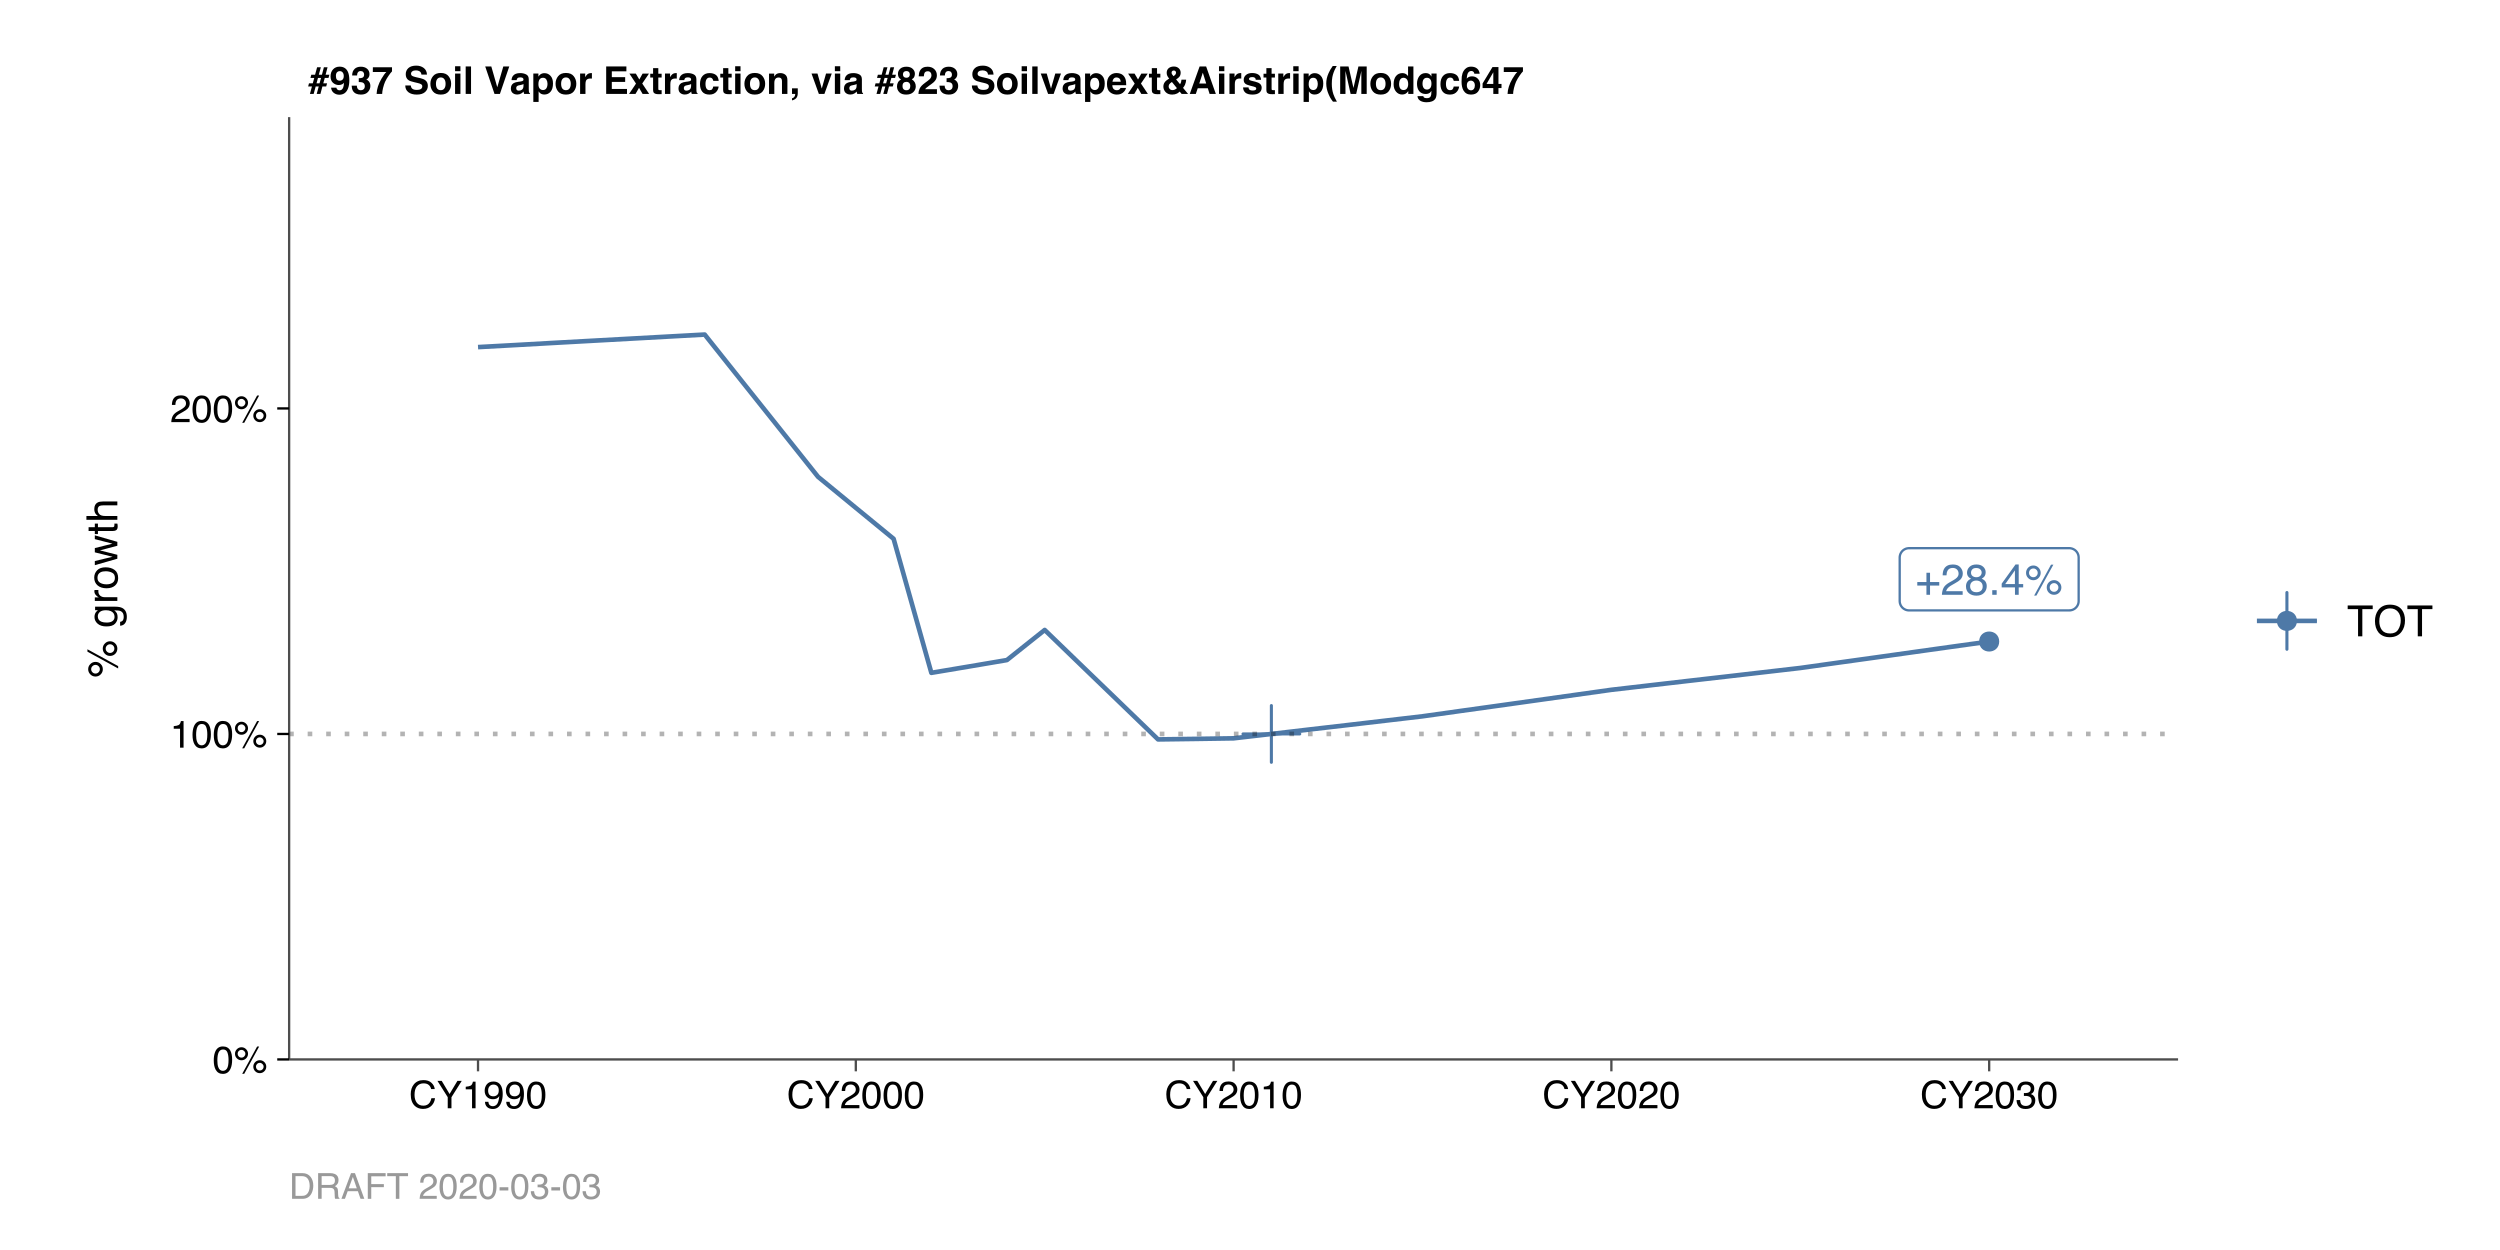 <?xml version="1.0" encoding="UTF-8"?>
<svg xmlns="http://www.w3.org/2000/svg" xmlns:xlink="http://www.w3.org/1999/xlink" width="576pt" height="288pt" viewBox="0 0 576 288" version="1.1">
<defs>
<g>
<symbol overflow="visible" id="glyph0-0">
<path style="stroke:none;" d="M 0.328 0 L 0.328 -7.141 L 5.984 -7.141 L 5.984 0 Z M 5.094 -0.891 L 5.094 -6.25 L 1.219 -6.25 L 1.219 -0.891 Z M 5.094 -0.891 "/>
</symbol>
<symbol overflow="visible" id="glyph0-1">
<path style="stroke:none;" d="M 0.453 -2.125 L 0.453 -2.938 L 2.562 -2.938 L 2.562 -5.078 L 3.391 -5.078 L 3.391 -2.938 L 5.516 -2.938 L 5.516 -2.125 L 3.391 -2.125 L 3.391 0 L 2.562 0 L 2.562 -2.125 Z M 0.453 -2.125 "/>
</symbol>
<symbol overflow="visible" id="glyph0-2">
<path style="stroke:none;" d="M 0.312 0 C 0.344 -0.602 0.461 -1.125 0.672 -1.562 C 0.891 -2.008 1.312 -2.414 1.938 -2.781 L 2.875 -3.312 C 3.289 -3.551 3.582 -3.758 3.75 -3.938 C 4.02 -4.207 4.156 -4.516 4.156 -4.859 C 4.156 -5.266 4.031 -5.586 3.781 -5.828 C 3.539 -6.066 3.219 -6.188 2.812 -6.188 C 2.219 -6.188 1.805 -5.957 1.578 -5.5 C 1.453 -5.258 1.383 -4.922 1.375 -4.484 L 0.484 -4.484 C 0.492 -5.098 0.602 -5.594 0.812 -5.969 C 1.195 -6.645 1.867 -6.984 2.828 -6.984 C 3.617 -6.984 4.195 -6.766 4.562 -6.328 C 4.938 -5.898 5.125 -5.426 5.125 -4.906 C 5.125 -4.344 4.926 -3.863 4.531 -3.469 C 4.301 -3.238 3.895 -2.961 3.312 -2.641 L 2.656 -2.266 C 2.332 -2.086 2.082 -1.922 1.906 -1.766 C 1.582 -1.484 1.375 -1.172 1.281 -0.828 L 5.094 -0.828 L 5.094 0 Z M 0.312 0 "/>
</symbol>
<symbol overflow="visible" id="glyph0-3">
<path style="stroke:none;" d="M 2.703 -4.047 C 3.086 -4.047 3.391 -4.148 3.609 -4.359 C 3.828 -4.578 3.938 -4.836 3.938 -5.141 C 3.938 -5.398 3.832 -5.633 3.625 -5.844 C 3.414 -6.062 3.098 -6.172 2.672 -6.172 C 2.254 -6.172 1.953 -6.062 1.766 -5.844 C 1.578 -5.633 1.484 -5.383 1.484 -5.094 C 1.484 -4.758 1.602 -4.5 1.844 -4.312 C 2.094 -4.133 2.379 -4.047 2.703 -4.047 Z M 2.766 -0.594 C 3.172 -0.594 3.504 -0.703 3.766 -0.922 C 4.035 -1.141 4.172 -1.469 4.172 -1.906 C 4.172 -2.352 4.031 -2.691 3.75 -2.922 C 3.477 -3.16 3.129 -3.281 2.703 -3.281 C 2.285 -3.281 1.941 -3.16 1.672 -2.922 C 1.41 -2.68 1.281 -2.352 1.281 -1.938 C 1.281 -1.57 1.398 -1.254 1.641 -0.984 C 1.879 -0.723 2.254 -0.594 2.766 -0.594 Z M 1.516 -3.703 C 1.273 -3.805 1.086 -3.93 0.953 -4.078 C 0.691 -4.336 0.562 -4.672 0.562 -5.078 C 0.562 -5.598 0.75 -6.047 1.125 -6.422 C 1.5 -6.797 2.031 -6.984 2.719 -6.984 C 3.395 -6.984 3.922 -6.805 4.297 -6.453 C 4.672 -6.098 4.859 -5.688 4.859 -5.219 C 4.859 -4.781 4.75 -4.43 4.531 -4.172 C 4.406 -4.016 4.211 -3.863 3.953 -3.719 C 4.242 -3.582 4.473 -3.43 4.641 -3.266 C 4.953 -2.941 5.109 -2.52 5.109 -2 C 5.109 -1.383 4.898 -0.863 4.484 -0.438 C 4.078 -0.008 3.492 0.203 2.734 0.203 C 2.055 0.203 1.484 0.02 1.016 -0.344 C 0.555 -0.719 0.328 -1.254 0.328 -1.953 C 0.328 -2.367 0.426 -2.723 0.625 -3.016 C 0.82 -3.316 1.117 -3.547 1.516 -3.703 Z M 1.516 -3.703 "/>
</symbol>
<symbol overflow="visible" id="glyph0-4">
<path style="stroke:none;" d="M 0.844 -1.062 L 1.859 -1.062 L 1.859 0 L 0.844 0 Z M 0.844 -1.062 "/>
</symbol>
<symbol overflow="visible" id="glyph0-5">
<path style="stroke:none;" d="M 3.297 -2.469 L 3.297 -5.625 L 1.062 -2.469 Z M 3.312 0 L 3.312 -1.703 L 0.25 -1.703 L 0.25 -2.562 L 3.438 -6.984 L 4.172 -6.984 L 4.172 -2.469 L 5.203 -2.469 L 5.203 -1.703 L 4.172 -1.703 L 4.172 0 Z M 3.312 0 "/>
</symbol>
<symbol overflow="visible" id="glyph0-6">
<path style="stroke:none;" d="M 6.781 -3.375 C 7.25 -3.375 7.645 -3.207 7.969 -2.875 C 8.301 -2.551 8.469 -2.156 8.469 -1.688 C 8.469 -1.219 8.301 -0.816 7.969 -0.484 C 7.645 -0.16 7.25 0 6.781 0 C 6.312 0 5.91 -0.16 5.578 -0.484 C 5.254 -0.816 5.094 -1.219 5.094 -1.688 C 5.094 -2.156 5.254 -2.551 5.578 -2.875 C 5.91 -3.207 6.312 -3.375 6.781 -3.375 Z M 6.078 -6.938 L 6.625 -6.938 L 2.719 0.188 L 2.188 0.188 Z M 2.016 -4.047 C 2.297 -4.047 2.531 -4.145 2.719 -4.344 C 2.914 -4.539 3.016 -4.773 3.016 -5.047 C 3.016 -5.328 2.914 -5.566 2.719 -5.766 C 2.531 -5.961 2.297 -6.062 2.016 -6.062 C 1.734 -6.062 1.492 -5.961 1.297 -5.766 C 1.109 -5.566 1.016 -5.328 1.016 -5.047 C 1.016 -4.773 1.109 -4.539 1.297 -4.344 C 1.492 -4.145 1.734 -4.047 2.016 -4.047 Z M 2.016 -6.75 C 2.484 -6.75 2.879 -6.582 3.203 -6.25 C 3.535 -5.914 3.703 -5.516 3.703 -5.047 C 3.703 -4.586 3.535 -4.191 3.203 -3.859 C 2.879 -3.523 2.484 -3.359 2.016 -3.359 C 1.547 -3.359 1.145 -3.523 0.812 -3.859 C 0.488 -4.191 0.328 -4.586 0.328 -5.047 C 0.328 -5.516 0.488 -5.914 0.812 -6.25 C 1.145 -6.582 1.547 -6.75 2.016 -6.75 Z M 6.781 -0.688 C 7.062 -0.688 7.297 -0.785 7.484 -0.984 C 7.68 -1.18 7.781 -1.414 7.781 -1.688 C 7.781 -1.969 7.68 -2.203 7.484 -2.391 C 7.297 -2.586 7.062 -2.688 6.781 -2.688 C 6.5 -2.688 6.258 -2.586 6.062 -2.391 C 5.875 -2.203 5.781 -1.969 5.781 -1.688 C 5.781 -1.414 5.875 -1.18 6.062 -0.984 C 6.258 -0.785 6.5 -0.688 6.781 -0.688 Z M 6.781 -0.688 "/>
</symbol>
<symbol overflow="visible" id="glyph1-0">
<path style="stroke:none;" d="M 0.656 0 L 0.656 -6.328 L 5.766 -6.328 L 5.766 0 Z M 4.969 -0.797 L 4.969 -5.547 L 1.453 -5.547 L 1.453 -0.797 Z M 4.969 -0.797 "/>
</symbol>
<symbol overflow="visible" id="glyph1-1">
<path style="stroke:none;" d="M 2.625 -2.438 L 2.969 -3.688 L 2.266 -3.688 L 1.922 -2.438 Z M 0.188 -2.438 L 1.062 -2.438 L 1.406 -3.688 L 0.531 -3.688 L 0.719 -4.422 L 1.594 -4.422 L 2.062 -6.141 L 2.922 -6.141 L 2.453 -4.422 L 3.172 -4.422 L 3.625 -6.141 L 4.469 -6.141 L 4.016 -4.422 L 4.891 -4.422 L 4.688 -3.688 L 3.828 -3.688 L 3.484 -2.438 L 4.359 -2.438 L 4.156 -1.719 L 3.281 -1.719 L 2.828 0 L 1.969 0 L 2.438 -1.719 L 1.734 -1.719 L 1.266 0 L 0.406 0 L 0.875 -1.719 L 0 -1.719 Z M 0.188 -2.438 "/>
</symbol>
<symbol overflow="visible" id="glyph1-2">
<path style="stroke:none;" d="M 0.266 -4.031 C 0.266 -4.695 0.457 -5.238 0.844 -5.656 C 1.227 -6.07 1.727 -6.281 2.344 -6.281 C 3.289 -6.281 3.941 -5.859 4.297 -5.016 C 4.492 -4.547 4.594 -3.922 4.594 -3.141 C 4.594 -2.391 4.492 -1.766 4.297 -1.266 C 3.93 -0.297 3.258 0.188 2.281 0.188 C 1.812 0.188 1.391 0.047 1.016 -0.234 C 0.648 -0.516 0.441 -0.914 0.391 -1.438 L 1.609 -1.438 C 1.641 -1.258 1.719 -1.113 1.844 -1 C 1.969 -0.883 2.133 -0.828 2.344 -0.828 C 2.75 -0.828 3.031 -1.051 3.188 -1.5 C 3.281 -1.738 3.336 -2.098 3.359 -2.578 C 3.242 -2.43 3.125 -2.32 3 -2.25 C 2.77 -2.113 2.488 -2.047 2.156 -2.047 C 1.656 -2.047 1.211 -2.219 0.828 -2.562 C 0.453 -2.906 0.266 -3.395 0.266 -4.031 Z M 2.422 -3.047 C 2.586 -3.047 2.75 -3.094 2.906 -3.188 C 3.176 -3.363 3.312 -3.672 3.312 -4.109 C 3.312 -4.461 3.227 -4.738 3.062 -4.938 C 2.906 -5.145 2.68 -5.25 2.391 -5.25 C 2.18 -5.25 2.004 -5.191 1.859 -5.078 C 1.617 -4.898 1.5 -4.594 1.5 -4.156 C 1.5 -3.781 1.57 -3.5 1.719 -3.312 C 1.875 -3.133 2.109 -3.047 2.422 -3.047 Z M 2.422 -3.047 "/>
</symbol>
<symbol overflow="visible" id="glyph1-3">
<path style="stroke:none;" d="M 1.438 -1.906 C 1.438 -1.656 1.477 -1.453 1.562 -1.297 C 1.707 -0.992 1.973 -0.844 2.359 -0.844 C 2.609 -0.844 2.82 -0.922 3 -1.078 C 3.176 -1.242 3.266 -1.484 3.266 -1.797 C 3.266 -2.203 3.098 -2.477 2.766 -2.625 C 2.578 -2.695 2.281 -2.734 1.875 -2.734 L 1.875 -3.609 C 2.27 -3.617 2.547 -3.66 2.703 -3.734 C 2.973 -3.848 3.109 -4.086 3.109 -4.453 C 3.109 -4.691 3.039 -4.883 2.906 -5.031 C 2.77 -5.188 2.57 -5.266 2.312 -5.266 C 2.031 -5.266 1.82 -5.172 1.688 -4.984 C 1.551 -4.805 1.484 -4.562 1.484 -4.25 L 0.344 -4.25 C 0.352 -4.562 0.406 -4.859 0.5 -5.141 C 0.602 -5.379 0.758 -5.602 0.969 -5.812 C 1.133 -5.957 1.328 -6.066 1.547 -6.141 C 1.766 -6.223 2.035 -6.266 2.359 -6.266 C 2.953 -6.266 3.43 -6.109 3.797 -5.797 C 4.16 -5.484 4.344 -5.07 4.344 -4.562 C 4.344 -4.188 4.234 -3.875 4.016 -3.625 C 3.879 -3.469 3.738 -3.363 3.594 -3.312 C 3.707 -3.312 3.867 -3.211 4.078 -3.016 C 4.391 -2.723 4.547 -2.328 4.547 -1.828 C 4.547 -1.305 4.359 -0.844 3.984 -0.438 C 3.617 -0.039 3.082 0.156 2.375 0.156 C 1.488 0.156 0.875 -0.129 0.531 -0.703 C 0.352 -1.016 0.254 -1.414 0.234 -1.906 Z M 1.438 -1.906 "/>
</symbol>
<symbol overflow="visible" id="glyph1-4">
<path style="stroke:none;" d="M 4.641 -5.188 C 4.453 -5.008 4.195 -4.688 3.875 -4.219 C 3.551 -3.758 3.273 -3.285 3.047 -2.797 C 2.879 -2.41 2.723 -1.938 2.578 -1.375 C 2.441 -0.812 2.375 -0.352 2.375 0 L 1.094 0 C 1.133 -1.113 1.504 -2.273 2.203 -3.484 C 2.648 -4.234 3.023 -4.754 3.328 -5.047 L 0.219 -5.047 L 0.234 -6.141 L 4.641 -6.141 Z M 4.641 -5.188 "/>
</symbol>
<symbol overflow="visible" id="glyph1-5">
<path style="stroke:none;" d=""/>
</symbol>
<symbol overflow="visible" id="glyph1-6">
<path style="stroke:none;" d="M 1.625 -1.953 C 1.664 -1.66 1.742 -1.445 1.859 -1.312 C 2.078 -1.051 2.445 -0.922 2.969 -0.922 C 3.281 -0.922 3.535 -0.953 3.734 -1.016 C 4.098 -1.148 4.281 -1.395 4.281 -1.75 C 4.281 -1.957 4.188 -2.117 4 -2.234 C 3.82 -2.348 3.535 -2.445 3.141 -2.531 L 2.469 -2.688 C 1.812 -2.832 1.359 -2.992 1.109 -3.172 C 0.68 -3.461 0.469 -3.922 0.469 -4.547 C 0.469 -5.109 0.672 -5.578 1.078 -5.953 C 1.492 -6.328 2.102 -6.516 2.906 -6.516 C 3.57 -6.516 4.141 -6.336 4.609 -5.984 C 5.078 -5.629 5.328 -5.117 5.359 -4.453 L 4.078 -4.453 C 4.055 -4.828 3.891 -5.094 3.578 -5.25 C 3.367 -5.363 3.113 -5.422 2.812 -5.422 C 2.469 -5.422 2.191 -5.348 1.984 -5.203 C 1.785 -5.066 1.688 -4.879 1.688 -4.641 C 1.688 -4.41 1.789 -4.238 2 -4.125 C 2.125 -4.051 2.395 -3.961 2.812 -3.859 L 3.906 -3.609 C 4.383 -3.492 4.742 -3.336 4.984 -3.141 C 5.367 -2.848 5.562 -2.414 5.562 -1.844 C 5.562 -1.27 5.336 -0.789 4.891 -0.406 C 4.453 -0.031 3.828 0.156 3.016 0.156 C 2.191 0.156 1.539 -0.031 1.062 -0.406 C 0.594 -0.781 0.359 -1.297 0.359 -1.953 Z M 2.906 -6.531 Z M 2.906 -6.531 "/>
</symbol>
<symbol overflow="visible" id="glyph1-7">
<path style="stroke:none;" d="M 2.672 -0.859 C 3.023 -0.859 3.297 -0.984 3.484 -1.234 C 3.68 -1.492 3.781 -1.859 3.781 -2.328 C 3.781 -2.797 3.68 -3.156 3.484 -3.406 C 3.297 -3.664 3.023 -3.797 2.672 -3.797 C 2.316 -3.797 2.039 -3.664 1.844 -3.406 C 1.656 -3.156 1.562 -2.797 1.562 -2.328 C 1.562 -1.859 1.656 -1.492 1.844 -1.234 C 2.039 -0.984 2.316 -0.859 2.672 -0.859 Z M 5.062 -2.328 C 5.062 -1.641 4.863 -1.051 4.469 -0.562 C 4.082 -0.082 3.484 0.156 2.672 0.156 C 1.867 0.156 1.27 -0.082 0.875 -0.562 C 0.477 -1.051 0.281 -1.641 0.281 -2.328 C 0.281 -3.004 0.477 -3.586 0.875 -4.078 C 1.27 -4.578 1.867 -4.828 2.672 -4.828 C 3.484 -4.828 4.082 -4.578 4.469 -4.078 C 4.863 -3.586 5.062 -3.004 5.062 -2.328 Z M 2.672 -4.812 Z M 2.672 -4.812 "/>
</symbol>
<symbol overflow="visible" id="glyph1-8">
<path style="stroke:none;" d="M 1.828 -5.234 L 0.594 -5.234 L 0.594 -6.375 L 1.828 -6.375 Z M 0.594 -4.688 L 1.828 -4.688 L 1.828 0 L 0.594 0 Z M 0.594 -4.688 "/>
</symbol>
<symbol overflow="visible" id="glyph1-9">
<path style="stroke:none;" d="M 1.828 0 L 0.594 0 L 0.594 -6.328 L 1.828 -6.328 Z M 1.828 0 "/>
</symbol>
<symbol overflow="visible" id="glyph1-10">
<path style="stroke:none;" d="M 4.375 -6.328 L 5.75 -6.328 L 3.594 0 L 2.344 0 L 0.203 -6.328 L 1.609 -6.328 L 2.984 -1.531 Z M 4.375 -6.328 "/>
</symbol>
<symbol overflow="visible" id="glyph1-11">
<path style="stroke:none;" d="M 3.156 -2.281 C 3.07 -2.227 2.988 -2.188 2.906 -2.156 C 2.832 -2.125 2.727 -2.098 2.594 -2.078 L 2.312 -2.016 C 2.062 -1.973 1.879 -1.922 1.766 -1.859 C 1.578 -1.742 1.484 -1.566 1.484 -1.328 C 1.484 -1.117 1.539 -0.969 1.656 -0.875 C 1.77 -0.789 1.91 -0.75 2.078 -0.75 C 2.336 -0.75 2.578 -0.82 2.797 -0.969 C 3.023 -1.125 3.145 -1.41 3.156 -1.828 Z M 2.406 -2.844 C 2.633 -2.875 2.797 -2.91 2.891 -2.953 C 3.066 -3.023 3.156 -3.141 3.156 -3.297 C 3.156 -3.492 3.086 -3.629 2.953 -3.703 C 2.816 -3.773 2.625 -3.812 2.375 -3.812 C 2.082 -3.812 1.875 -3.738 1.75 -3.594 C 1.664 -3.488 1.609 -3.348 1.578 -3.172 L 0.406 -3.172 C 0.426 -3.578 0.539 -3.91 0.75 -4.172 C 1.07 -4.586 1.625 -4.797 2.406 -4.797 C 2.926 -4.797 3.383 -4.691 3.781 -4.484 C 4.176 -4.285 4.375 -3.906 4.375 -3.344 L 4.375 -1.188 C 4.375 -1.039 4.379 -0.863 4.391 -0.656 C 4.398 -0.488 4.422 -0.375 4.453 -0.312 C 4.492 -0.258 4.555 -0.219 4.641 -0.188 L 4.641 0 L 3.312 0 C 3.27 -0.094 3.238 -0.18 3.219 -0.266 C 3.207 -0.348 3.203 -0.441 3.203 -0.547 C 3.023 -0.367 2.828 -0.211 2.609 -0.078 C 2.348 0.066 2.051 0.141 1.719 0.141 C 1.289 0.141 0.938 0.02 0.656 -0.219 C 0.383 -0.457 0.25 -0.801 0.25 -1.25 C 0.25 -1.82 0.473 -2.238 0.922 -2.5 C 1.16 -2.633 1.52 -2.734 2 -2.797 Z M 2.469 -4.812 Z M 2.469 -4.812 "/>
</symbol>
<symbol overflow="visible" id="glyph1-12">
<path style="stroke:none;" d="M 3.797 -2.344 C 3.797 -2.695 3.711 -3.016 3.547 -3.297 C 3.379 -3.578 3.113 -3.719 2.75 -3.719 C 2.301 -3.719 1.992 -3.504 1.828 -3.078 C 1.742 -2.859 1.703 -2.578 1.703 -2.234 C 1.703 -1.691 1.848 -1.312 2.141 -1.094 C 2.305 -0.957 2.508 -0.891 2.75 -0.891 C 3.094 -0.891 3.352 -1.02 3.531 -1.281 C 3.707 -1.551 3.797 -1.906 3.797 -2.344 Z M 3.094 -4.781 C 3.645 -4.781 4.109 -4.578 4.484 -4.172 C 4.867 -3.773 5.062 -3.188 5.062 -2.406 C 5.062 -1.57 4.875 -0.938 4.5 -0.5 C 4.133 -0.07 3.66 0.141 3.078 0.141 C 2.703 0.141 2.391 0.047 2.141 -0.141 C 2.004 -0.242 1.875 -0.395 1.75 -0.594 L 1.75 1.844 L 0.531 1.844 L 0.531 -4.688 L 1.703 -4.688 L 1.703 -3.984 C 1.836 -4.191 1.977 -4.352 2.125 -4.469 C 2.395 -4.676 2.719 -4.781 3.094 -4.781 Z M 3.094 -4.781 "/>
</symbol>
<symbol overflow="visible" id="glyph1-13">
<path style="stroke:none;" d="M 3.109 -4.797 C 3.141 -4.797 3.16 -4.797 3.172 -4.797 C 3.191 -4.797 3.227 -4.789 3.281 -4.781 L 3.281 -3.531 C 3.195 -3.539 3.125 -3.547 3.062 -3.547 C 3.008 -3.547 2.961 -3.547 2.922 -3.547 C 2.43 -3.547 2.102 -3.391 1.938 -3.078 C 1.844 -2.891 1.797 -2.609 1.797 -2.234 L 1.797 0 L 0.562 0 L 0.562 -4.688 L 1.734 -4.688 L 1.734 -3.859 C 1.922 -4.172 2.082 -4.383 2.219 -4.5 C 2.445 -4.695 2.742 -4.797 3.109 -4.797 Z M 3.109 -4.797 "/>
</symbol>
<symbol overflow="visible" id="glyph1-14">
<path style="stroke:none;" d="M 5.359 -5.203 L 2 -5.203 L 2 -3.859 L 5.078 -3.859 L 5.078 -2.766 L 2 -2.766 L 2 -1.141 L 5.5 -1.141 L 5.5 0 L 0.703 0 L 0.703 -6.328 L 5.359 -6.328 Z M 5.359 -5.203 "/>
</symbol>
<symbol overflow="visible" id="glyph1-15">
<path style="stroke:none;" d="M 0.109 0 L 1.703 -2.375 L 0.188 -4.672 L 1.672 -4.672 L 2.469 -3.312 L 3.219 -4.672 L 4.688 -4.672 L 3.141 -2.391 L 4.734 0 L 3.219 0 L 2.406 -1.406 L 1.594 0 Z M 0.109 0 "/>
</symbol>
<symbol overflow="visible" id="glyph1-16">
<path style="stroke:none;" d="M 0.094 -3.766 L 0.094 -4.641 L 0.75 -4.641 L 0.75 -5.938 L 1.953 -5.938 L 1.953 -4.641 L 2.719 -4.641 L 2.719 -3.766 L 1.953 -3.766 L 1.953 -1.297 C 1.953 -1.098 1.973 -0.973 2.016 -0.922 C 2.066 -0.879 2.219 -0.859 2.469 -0.859 C 2.508 -0.859 2.551 -0.859 2.594 -0.859 C 2.633 -0.867 2.676 -0.875 2.719 -0.875 L 2.719 0.047 L 2.141 0.062 C 1.555 0.082 1.16 -0.016 0.953 -0.234 C 0.816 -0.379 0.75 -0.598 0.75 -0.891 L 0.75 -3.766 Z M 0.094 -3.766 "/>
</symbol>
<symbol overflow="visible" id="glyph1-17">
<path style="stroke:none;" d="M 3.375 -3 C 3.344 -3.176 3.281 -3.332 3.188 -3.469 C 3.051 -3.664 2.836 -3.766 2.547 -3.766 C 2.141 -3.766 1.859 -3.555 1.703 -3.141 C 1.617 -2.922 1.578 -2.633 1.578 -2.281 C 1.578 -1.938 1.617 -1.66 1.703 -1.453 C 1.848 -1.055 2.125 -0.859 2.531 -0.859 C 2.812 -0.859 3.008 -0.938 3.125 -1.094 C 3.25 -1.25 3.328 -1.453 3.359 -1.703 L 4.609 -1.703 C 4.578 -1.328 4.441 -0.973 4.203 -0.641 C 3.816 -0.109 3.25 0.156 2.5 0.156 C 1.75 0.156 1.195 -0.062 0.844 -0.5 C 0.488 -0.945 0.312 -1.531 0.312 -2.25 C 0.312 -3.051 0.504 -3.676 0.891 -4.125 C 1.285 -4.57 1.828 -4.797 2.516 -4.797 C 3.098 -4.797 3.578 -4.66 3.953 -4.391 C 4.328 -4.129 4.551 -3.664 4.625 -3 Z M 2.531 -4.812 Z M 2.531 -4.812 "/>
</symbol>
<symbol overflow="visible" id="glyph1-18">
<path style="stroke:none;" d="M 3.172 -4.797 C 3.648 -4.797 4.039 -4.664 4.344 -4.406 C 4.656 -4.156 4.812 -3.738 4.812 -3.156 L 4.812 0 L 3.562 0 L 3.562 -2.844 C 3.562 -3.094 3.531 -3.285 3.469 -3.422 C 3.344 -3.66 3.113 -3.781 2.781 -3.781 C 2.363 -3.781 2.078 -3.602 1.922 -3.25 C 1.836 -3.062 1.797 -2.82 1.797 -2.531 L 1.797 0 L 0.578 0 L 0.578 -4.672 L 1.766 -4.672 L 1.766 -3.984 C 1.922 -4.223 2.066 -4.398 2.203 -4.516 C 2.453 -4.703 2.773 -4.797 3.172 -4.797 Z M 2.719 -4.812 Z M 2.719 -4.812 "/>
</symbol>
<symbol overflow="visible" id="glyph1-19">
<path style="stroke:none;" d="M 0.5 1.016 C 0.75 0.953 0.93 0.836 1.047 0.672 C 1.16 0.516 1.227 0.289 1.25 0 L 0.5 0 L 0.5 -1.281 L 1.828 -1.281 L 1.828 -0.172 C 1.828 0.023 1.801 0.227 1.75 0.438 C 1.695 0.645 1.602 0.828 1.469 0.984 C 1.312 1.148 1.129 1.273 0.922 1.359 C 0.723 1.441 0.582 1.484 0.5 1.484 Z M 0.5 1.016 "/>
</symbol>
<symbol overflow="visible" id="glyph1-20">
<path style="stroke:none;" d="M 3.453 -4.688 L 4.766 -4.688 L 3.078 0 L 1.797 0 L 0.109 -4.688 L 1.484 -4.688 L 2.469 -1.234 Z M 3.453 -4.688 "/>
</symbol>
<symbol overflow="visible" id="glyph1-21">
<path style="stroke:none;" d="M 1.5 -1.812 C 1.5 -1.5 1.578 -1.258 1.734 -1.094 C 1.898 -0.926 2.125 -0.844 2.406 -0.844 C 2.688 -0.844 2.906 -0.926 3.062 -1.094 C 3.219 -1.258 3.297 -1.5 3.297 -1.812 C 3.297 -2.125 3.211 -2.363 3.047 -2.531 C 2.891 -2.695 2.676 -2.781 2.406 -2.781 C 2.125 -2.781 1.898 -2.695 1.734 -2.531 C 1.578 -2.363 1.5 -2.125 1.5 -1.812 Z M 0.234 -1.734 C 0.234 -2.078 0.312 -2.391 0.469 -2.672 C 0.625 -2.953 0.859 -3.164 1.172 -3.312 C 0.867 -3.508 0.672 -3.723 0.578 -3.953 C 0.492 -4.191 0.453 -4.414 0.453 -4.625 C 0.453 -5.07 0.617 -5.457 0.953 -5.781 C 1.297 -6.102 1.781 -6.266 2.406 -6.266 C 3.02 -6.266 3.5 -6.102 3.844 -5.781 C 4.188 -5.457 4.359 -5.07 4.359 -4.625 C 4.359 -4.414 4.312 -4.191 4.219 -3.953 C 4.125 -3.723 3.93 -3.523 3.641 -3.359 C 3.941 -3.18 4.172 -2.953 4.328 -2.672 C 4.484 -2.391 4.562 -2.078 4.562 -1.734 C 4.562 -1.203 4.363 -0.754 3.969 -0.391 C 3.582 -0.023 3.039 0.156 2.344 0.156 C 1.656 0.156 1.129 -0.023 0.766 -0.391 C 0.41 -0.754 0.234 -1.203 0.234 -1.734 Z M 1.609 -4.484 C 1.609 -4.254 1.676 -4.066 1.812 -3.922 C 1.957 -3.785 2.156 -3.719 2.406 -3.719 C 2.656 -3.719 2.848 -3.785 2.984 -3.922 C 3.117 -4.066 3.188 -4.254 3.188 -4.484 C 3.188 -4.734 3.117 -4.926 2.984 -5.062 C 2.848 -5.195 2.656 -5.266 2.406 -5.266 C 2.156 -5.266 1.957 -5.195 1.812 -5.062 C 1.676 -4.926 1.609 -4.734 1.609 -4.484 Z M 1.609 -4.484 "/>
</symbol>
<symbol overflow="visible" id="glyph1-22">
<path style="stroke:none;" d="M 0.281 0 C 0.289 -0.445 0.383 -0.852 0.562 -1.219 C 0.738 -1.633 1.148 -2.078 1.797 -2.547 C 2.359 -2.953 2.723 -3.238 2.891 -3.406 C 3.148 -3.676 3.281 -3.973 3.281 -4.297 C 3.281 -4.566 3.207 -4.785 3.062 -4.953 C 2.914 -5.129 2.707 -5.219 2.438 -5.219 C 2.062 -5.219 1.805 -5.082 1.672 -4.812 C 1.598 -4.645 1.551 -4.391 1.531 -4.047 L 0.344 -4.047 C 0.363 -4.578 0.457 -5.004 0.625 -5.328 C 0.957 -5.953 1.539 -6.266 2.375 -6.266 C 3.031 -6.266 3.551 -6.078 3.938 -5.703 C 4.332 -5.336 4.531 -4.859 4.531 -4.266 C 4.531 -3.797 4.391 -3.383 4.109 -3.031 C 3.93 -2.789 3.633 -2.523 3.219 -2.234 L 2.734 -1.891 C 2.43 -1.672 2.223 -1.508 2.109 -1.406 C 1.992 -1.312 1.898 -1.203 1.828 -1.078 L 4.547 -1.078 L 4.547 0 Z M 0.281 0 "/>
</symbol>
<symbol overflow="visible" id="glyph1-23">
<path style="stroke:none;" d="M 2.422 -3.797 C 2.141 -3.797 1.922 -3.707 1.766 -3.531 C 1.609 -3.352 1.508 -3.113 1.469 -2.812 L 3.375 -2.812 C 3.352 -3.133 3.254 -3.379 3.078 -3.547 C 2.898 -3.711 2.68 -3.797 2.422 -3.797 Z M 2.422 -4.812 C 2.805 -4.812 3.156 -4.738 3.469 -4.594 C 3.781 -4.445 4.039 -4.211 4.25 -3.891 C 4.426 -3.617 4.539 -3.297 4.594 -2.922 C 4.625 -2.711 4.641 -2.406 4.641 -2 L 1.438 -2 C 1.445 -1.531 1.594 -1.203 1.875 -1.016 C 2.039 -0.898 2.242 -0.844 2.484 -0.844 C 2.734 -0.844 2.938 -0.91 3.094 -1.047 C 3.188 -1.129 3.266 -1.238 3.328 -1.375 L 4.578 -1.375 C 4.547 -1.094 4.398 -0.812 4.141 -0.531 C 3.742 -0.07 3.188 0.156 2.469 0.156 C 1.863 0.156 1.332 -0.035 0.875 -0.422 C 0.426 -0.805 0.203 -1.43 0.203 -2.297 C 0.203 -3.109 0.406 -3.727 0.812 -4.156 C 1.227 -4.594 1.766 -4.812 2.422 -4.812 Z M 2.5 -4.812 Z M 2.5 -4.812 "/>
</symbol>
<symbol overflow="visible" id="glyph1-24">
<path style="stroke:none;" d="M 0.484 -1.672 C 0.484 -2.047 0.578 -2.367 0.766 -2.641 C 0.953 -2.922 1.258 -3.191 1.688 -3.453 L 1.828 -3.547 C 1.641 -3.742 1.492 -3.953 1.391 -4.172 C 1.297 -4.391 1.25 -4.613 1.25 -4.844 C 1.25 -5.301 1.398 -5.66 1.703 -5.922 C 2.016 -6.18 2.414 -6.312 2.906 -6.312 C 3.363 -6.312 3.738 -6.176 4.031 -5.906 C 4.32 -5.645 4.469 -5.305 4.469 -4.891 C 4.469 -4.523 4.379 -4.223 4.203 -3.984 C 4.023 -3.754 3.766 -3.539 3.422 -3.344 L 4.328 -2.234 C 4.43 -2.391 4.508 -2.551 4.562 -2.719 C 4.613 -2.895 4.645 -3.082 4.656 -3.281 L 5.734 -3.281 C 5.723 -2.895 5.633 -2.504 5.469 -2.109 C 5.375 -1.891 5.223 -1.648 5.016 -1.391 L 6.172 0 L 4.688 0 L 4.25 -0.531 C 4.031 -0.332 3.832 -0.188 3.656 -0.094 C 3.32 0.07 2.941 0.156 2.516 0.156 C 1.879 0.156 1.379 -0.031 1.016 -0.406 C 0.66 -0.789 0.484 -1.211 0.484 -1.672 Z M 2.375 -4.891 C 2.375 -4.773 2.41 -4.648 2.484 -4.516 C 2.535 -4.441 2.648 -4.297 2.828 -4.078 C 2.992 -4.203 3.117 -4.305 3.203 -4.391 C 3.336 -4.547 3.406 -4.711 3.406 -4.891 C 3.406 -5.016 3.363 -5.129 3.281 -5.234 C 3.195 -5.336 3.066 -5.391 2.891 -5.391 C 2.785 -5.391 2.68 -5.363 2.578 -5.312 C 2.441 -5.219 2.375 -5.078 2.375 -4.891 Z M 1.703 -1.703 C 1.703 -1.492 1.785 -1.301 1.953 -1.125 C 2.117 -0.957 2.336 -0.875 2.609 -0.875 C 2.805 -0.875 2.992 -0.922 3.172 -1.016 C 3.348 -1.109 3.492 -1.211 3.609 -1.328 L 2.453 -2.75 C 2.148 -2.551 1.945 -2.375 1.844 -2.219 C 1.75 -2.062 1.703 -1.891 1.703 -1.703 Z M 1.703 -1.703 "/>
</symbol>
<symbol overflow="visible" id="glyph1-25">
<path style="stroke:none;" d="M 2.406 -2.391 L 4 -2.391 L 3.219 -4.891 Z M 2.484 -6.328 L 3.984 -6.328 L 6.219 0 L 4.781 0 L 4.375 -1.297 L 2.047 -1.297 L 1.609 0 L 0.219 0 Z M 3.219 -6.328 Z M 3.219 -6.328 "/>
</symbol>
<symbol overflow="visible" id="glyph1-26">
<path style="stroke:none;" d="M 1.531 -1.5 C 1.551 -1.281 1.602 -1.125 1.688 -1.031 C 1.844 -0.863 2.125 -0.781 2.531 -0.781 C 2.77 -0.781 2.957 -0.816 3.094 -0.891 C 3.238 -0.961 3.312 -1.07 3.312 -1.219 C 3.312 -1.352 3.258 -1.457 3.156 -1.531 C 3.039 -1.602 2.613 -1.727 1.875 -1.906 C 1.344 -2.031 0.969 -2.191 0.75 -2.391 C 0.531 -2.586 0.422 -2.867 0.422 -3.234 C 0.422 -3.672 0.586 -4.039 0.922 -4.344 C 1.266 -4.656 1.742 -4.812 2.359 -4.812 C 2.953 -4.812 3.43 -4.691 3.797 -4.453 C 4.16 -4.223 4.367 -3.82 4.422 -3.25 L 3.203 -3.25 C 3.18 -3.406 3.141 -3.531 3.078 -3.625 C 2.941 -3.789 2.711 -3.875 2.391 -3.875 C 2.117 -3.875 1.926 -3.832 1.812 -3.75 C 1.695 -3.664 1.641 -3.57 1.641 -3.469 C 1.641 -3.32 1.703 -3.219 1.828 -3.156 C 1.941 -3.094 2.363 -2.977 3.094 -2.812 C 3.582 -2.695 3.953 -2.523 4.203 -2.297 C 4.441 -2.066 4.562 -1.773 4.562 -1.422 C 4.562 -0.953 4.383 -0.57 4.031 -0.281 C 3.688 0.008 3.156 0.156 2.438 0.156 C 1.695 0.156 1.148 0.004 0.797 -0.297 C 0.453 -0.609 0.281 -1.008 0.281 -1.5 Z M 2.469 -4.812 Z M 2.469 -4.812 "/>
</symbol>
<symbol overflow="visible" id="glyph1-27">
<path style="stroke:none;" d="M 0.891 -4.734 C 1.109 -5.266 1.438 -5.832 1.875 -6.438 L 2.797 -6.438 L 2.531 -5.953 C 2.176 -5.297 1.926 -4.602 1.781 -3.875 C 1.695 -3.395 1.656 -2.875 1.656 -2.312 C 1.656 -1.438 1.781 -0.633 2.031 0.094 C 2.176 0.531 2.441 1.094 2.828 1.781 L 1.922 1.781 L 1.609 1.359 C 1.41 1.109 1.203 0.734 0.984 0.234 C 0.578 -0.66 0.375 -1.535 0.375 -2.391 C 0.375 -3.18 0.547 -3.961 0.891 -4.734 Z M 0.891 -4.734 "/>
</symbol>
<symbol overflow="visible" id="glyph1-28">
<path style="stroke:none;" d="M 4.859 -6.328 L 6.766 -6.328 L 6.766 0 L 5.531 0 L 5.531 -4.281 C 5.531 -4.406 5.531 -4.578 5.531 -4.797 C 5.539 -5.023 5.547 -5.195 5.547 -5.312 L 4.344 0 L 3.062 0 L 1.875 -5.312 C 1.875 -5.195 1.875 -5.023 1.875 -4.797 C 1.875 -4.578 1.875 -4.406 1.875 -4.281 L 1.875 0 L 0.656 0 L 0.656 -6.328 L 2.578 -6.328 L 3.719 -1.359 Z M 4.859 -6.328 "/>
</symbol>
<symbol overflow="visible" id="glyph1-29">
<path style="stroke:none;" d="M 2.297 -4.797 C 2.578 -4.797 2.828 -4.734 3.047 -4.609 C 3.273 -4.484 3.457 -4.312 3.594 -4.094 L 3.594 -6.328 L 4.828 -6.328 L 4.828 0 L 3.641 0 L 3.641 -0.656 C 3.461 -0.375 3.258 -0.172 3.031 -0.047 C 2.812 0.078 2.539 0.141 2.219 0.141 C 1.664 0.141 1.203 -0.078 0.828 -0.516 C 0.453 -0.961 0.266 -1.531 0.266 -2.219 C 0.266 -3.02 0.445 -3.648 0.812 -4.109 C 1.188 -4.566 1.68 -4.797 2.297 -4.797 Z M 2.562 -0.891 C 2.906 -0.891 3.164 -1.016 3.344 -1.266 C 3.531 -1.523 3.625 -1.859 3.625 -2.266 C 3.625 -2.836 3.477 -3.25 3.188 -3.5 C 3.008 -3.645 2.805 -3.719 2.578 -3.719 C 2.211 -3.719 1.945 -3.582 1.781 -3.312 C 1.613 -3.039 1.531 -2.707 1.531 -2.312 C 1.531 -1.875 1.613 -1.523 1.781 -1.266 C 1.957 -1.016 2.219 -0.891 2.562 -0.891 Z M 2.562 -0.891 "/>
</symbol>
<symbol overflow="visible" id="glyph1-30">
<path style="stroke:none;" d="M 2.578 -1 C 2.867 -1 3.113 -1.109 3.312 -1.328 C 3.508 -1.547 3.609 -1.891 3.609 -2.359 C 3.609 -2.805 3.516 -3.145 3.328 -3.375 C 3.141 -3.602 2.883 -3.719 2.562 -3.719 C 2.133 -3.719 1.836 -3.52 1.672 -3.125 C 1.586 -2.906 1.547 -2.641 1.547 -2.328 C 1.547 -2.055 1.594 -1.812 1.688 -1.594 C 1.852 -1.195 2.148 -1 2.578 -1 Z M 2.281 -4.797 C 2.508 -4.797 2.711 -4.758 2.891 -4.688 C 3.191 -4.562 3.43 -4.332 3.609 -4 L 3.609 -4.688 L 4.797 -4.688 L 4.797 -0.234 C 4.797 0.367 4.695 0.82 4.5 1.125 C 4.145 1.656 3.473 1.922 2.484 1.922 C 1.891 1.922 1.398 1.801 1.016 1.562 C 0.641 1.332 0.43 0.984 0.391 0.516 L 1.734 0.516 C 1.766 0.648 1.816 0.754 1.891 0.828 C 2.023 0.93 2.25 0.984 2.562 0.984 C 3 0.984 3.289 0.836 3.438 0.547 C 3.539 0.359 3.594 0.039 3.594 -0.406 L 3.594 -0.703 C 3.477 -0.504 3.352 -0.352 3.219 -0.25 C 2.969 -0.07 2.648 0.016 2.266 0.016 C 1.66 0.016 1.176 -0.191 0.812 -0.609 C 0.457 -1.035 0.281 -1.609 0.281 -2.328 C 0.281 -3.023 0.453 -3.609 0.797 -4.078 C 1.148 -4.555 1.645 -4.797 2.281 -4.797 Z M 2.672 -4.812 Z M 2.672 -4.812 "/>
</symbol>
<symbol overflow="visible" id="glyph1-31">
<path style="stroke:none;" d="M 1.5 -1.969 C 1.5 -1.633 1.586 -1.359 1.766 -1.141 C 1.953 -0.93 2.188 -0.828 2.469 -0.828 C 2.738 -0.828 2.953 -0.93 3.109 -1.141 C 3.266 -1.348 3.344 -1.613 3.344 -1.938 C 3.344 -2.301 3.254 -2.578 3.078 -2.766 C 2.898 -2.961 2.68 -3.062 2.422 -3.062 C 2.211 -3.062 2.023 -3 1.859 -2.875 C 1.617 -2.688 1.5 -2.383 1.5 -1.969 Z M 3.219 -4.656 C 3.219 -4.758 3.18 -4.867 3.109 -4.984 C 2.973 -5.18 2.773 -5.281 2.516 -5.281 C 2.117 -5.281 1.832 -5.055 1.656 -4.609 C 1.57 -4.367 1.508 -4.004 1.469 -3.516 C 1.625 -3.703 1.801 -3.836 2 -3.922 C 2.195 -4.004 2.426 -4.047 2.688 -4.047 C 3.238 -4.047 3.691 -3.859 4.047 -3.484 C 4.398 -3.109 4.578 -2.629 4.578 -2.047 C 4.578 -1.461 4.406 -0.945 4.062 -0.5 C 3.719 -0.062 3.176 0.156 2.438 0.156 C 1.656 0.156 1.078 -0.172 0.703 -0.828 C 0.422 -1.336 0.281 -2 0.281 -2.812 C 0.281 -3.281 0.297 -3.664 0.328 -3.969 C 0.398 -4.5 0.539 -4.938 0.75 -5.281 C 0.926 -5.582 1.156 -5.82 1.438 -6 C 1.727 -6.188 2.078 -6.281 2.484 -6.281 C 3.055 -6.281 3.516 -6.133 3.859 -5.844 C 4.203 -5.551 4.398 -5.156 4.453 -4.656 Z M 3.219 -4.656 "/>
</symbol>
<symbol overflow="visible" id="glyph1-32">
<path style="stroke:none;" d="M 4.594 -1.344 L 3.891 -1.344 L 3.891 0 L 2.703 0 L 2.703 -1.344 L 0.234 -1.344 L 0.234 -2.406 L 2.516 -6.188 L 3.891 -6.188 L 3.891 -2.297 L 4.594 -2.297 Z M 2.703 -2.297 L 2.703 -4.984 L 1.141 -2.297 Z M 2.703 -2.297 "/>
</symbol>
<symbol overflow="visible" id="glyph2-0">
<path style="stroke:none;" d="M 0.281 0 L 0.281 -6.312 L 5.297 -6.312 L 5.297 0 Z M 4.5 -0.797 L 4.5 -5.516 L 1.078 -5.516 L 1.078 -0.797 Z M 4.5 -0.797 "/>
</symbol>
<symbol overflow="visible" id="glyph2-1">
<path style="stroke:none;" d="M 3.328 -6.484 C 4.129 -6.484 4.75 -6.27 5.188 -5.844 C 5.625 -5.426 5.867 -4.953 5.922 -4.422 L 5.094 -4.422 C 5 -4.828 4.812 -5.145 4.531 -5.375 C 4.25 -5.613 3.852 -5.734 3.344 -5.734 C 2.719 -5.734 2.211 -5.516 1.828 -5.078 C 1.453 -4.641 1.266 -3.973 1.266 -3.078 C 1.266 -2.336 1.438 -1.738 1.781 -1.281 C 2.125 -0.82 2.633 -0.594 3.312 -0.594 C 3.945 -0.594 4.43 -0.832 4.766 -1.312 C 4.93 -1.57 5.062 -1.906 5.156 -2.312 L 5.984 -2.312 C 5.91 -1.656 5.664 -1.102 5.25 -0.656 C 4.75 -0.113 4.07 0.156 3.219 0.156 C 2.488 0.156 1.875 -0.062 1.375 -0.5 C 0.719 -1.094 0.391 -2 0.391 -3.219 C 0.391 -4.156 0.633 -4.922 1.125 -5.516 C 1.656 -6.16 2.391 -6.484 3.328 -6.484 Z M 3.156 -6.484 Z M 3.156 -6.484 "/>
</symbol>
<symbol overflow="visible" id="glyph2-2">
<path style="stroke:none;" d="M 0.188 -6.312 L 1.172 -6.312 L 2.984 -3.281 L 4.797 -6.312 L 5.797 -6.312 L 3.422 -2.547 L 3.422 0 L 2.562 0 L 2.562 -2.547 Z M 3 -6.312 Z M 3 -6.312 "/>
</symbol>
<symbol overflow="visible" id="glyph2-3">
<path style="stroke:none;" d="M 0.844 -4.359 L 0.844 -4.953 C 1.395 -5.004 1.781 -5.094 2 -5.219 C 2.227 -5.344 2.395 -5.645 2.5 -6.125 L 3.109 -6.125 L 3.109 0 L 2.297 0 L 2.297 -4.359 Z M 0.844 -4.359 "/>
</symbol>
<symbol overflow="visible" id="glyph2-4">
<path style="stroke:none;" d="M 1.172 -1.484 C 1.191 -1.055 1.352 -0.758 1.656 -0.594 C 1.82 -0.508 2 -0.469 2.188 -0.469 C 2.562 -0.469 2.879 -0.617 3.141 -0.922 C 3.398 -1.234 3.582 -1.863 3.688 -2.812 C 3.52 -2.539 3.305 -2.348 3.047 -2.234 C 2.797 -2.129 2.523 -2.078 2.234 -2.078 C 1.641 -2.078 1.172 -2.258 0.828 -2.625 C 0.484 -2.988 0.312 -3.461 0.312 -4.047 C 0.312 -4.609 0.477 -5.098 0.812 -5.516 C 1.156 -5.941 1.66 -6.156 2.328 -6.156 C 3.223 -6.156 3.844 -5.754 4.188 -4.953 C 4.375 -4.504 4.469 -3.945 4.469 -3.281 C 4.469 -2.531 4.352 -1.863 4.125 -1.281 C 3.75 -0.312 3.113 0.172 2.219 0.172 C 1.625 0.172 1.172 0.016 0.859 -0.297 C 0.547 -0.609 0.391 -1.004 0.391 -1.484 Z M 2.344 -2.75 C 2.645 -2.75 2.922 -2.848 3.172 -3.047 C 3.43 -3.254 3.562 -3.609 3.562 -4.109 C 3.562 -4.566 3.445 -4.906 3.219 -5.125 C 2.988 -5.344 2.695 -5.453 2.344 -5.453 C 1.969 -5.453 1.664 -5.32 1.438 -5.062 C 1.219 -4.812 1.109 -4.477 1.109 -4.062 C 1.109 -3.656 1.207 -3.332 1.406 -3.094 C 1.602 -2.863 1.914 -2.75 2.344 -2.75 Z M 2.344 -2.75 "/>
</symbol>
<symbol overflow="visible" id="glyph2-5">
<path style="stroke:none;" d="M 2.375 -6.156 C 3.176 -6.156 3.754 -5.828 4.109 -5.172 C 4.379 -4.66 4.516 -3.961 4.516 -3.078 C 4.516 -2.242 4.391 -1.555 4.141 -1.016 C 3.785 -0.223 3.195 0.172 2.375 0.172 C 1.633 0.172 1.082 -0.148 0.719 -0.797 C 0.426 -1.328 0.281 -2.047 0.281 -2.953 C 0.281 -3.648 0.367 -4.25 0.547 -4.75 C 0.879 -5.688 1.488 -6.156 2.375 -6.156 Z M 2.375 -0.531 C 2.77 -0.531 3.086 -0.707 3.328 -1.062 C 3.566 -1.426 3.688 -2.086 3.688 -3.047 C 3.688 -3.754 3.598 -4.332 3.422 -4.781 C 3.254 -5.227 2.922 -5.453 2.422 -5.453 C 1.973 -5.453 1.641 -5.238 1.422 -4.812 C 1.211 -4.383 1.109 -3.754 1.109 -2.922 C 1.109 -2.297 1.176 -1.789 1.312 -1.406 C 1.52 -0.82 1.875 -0.531 2.375 -0.531 Z M 2.375 -0.531 "/>
</symbol>
<symbol overflow="visible" id="glyph2-6">
<path style="stroke:none;" d="M 0.281 0 C 0.301 -0.531 0.406 -0.988 0.594 -1.375 C 0.789 -1.77 1.164 -2.129 1.719 -2.453 L 2.547 -2.922 C 2.91 -3.141 3.164 -3.328 3.312 -3.484 C 3.551 -3.711 3.672 -3.984 3.672 -4.297 C 3.672 -4.648 3.562 -4.93 3.344 -5.141 C 3.133 -5.359 2.848 -5.469 2.484 -5.469 C 1.961 -5.469 1.598 -5.266 1.391 -4.859 C 1.285 -4.648 1.227 -4.352 1.219 -3.969 L 0.422 -3.969 C 0.43 -4.5 0.531 -4.938 0.719 -5.281 C 1.051 -5.875 1.645 -6.172 2.5 -6.172 C 3.195 -6.172 3.707 -5.977 4.031 -5.594 C 4.363 -5.219 4.531 -4.797 4.531 -4.328 C 4.531 -3.836 4.352 -3.414 4 -3.062 C 3.801 -2.863 3.441 -2.617 2.922 -2.328 L 2.344 -2 C 2.062 -1.844 1.836 -1.695 1.672 -1.562 C 1.391 -1.312 1.211 -1.035 1.141 -0.734 L 4.5 -0.734 L 4.5 0 Z M 0.281 0 "/>
</symbol>
<symbol overflow="visible" id="glyph2-7">
<path style="stroke:none;" d="M 2.281 0.172 C 1.551 0.172 1.02 -0.023 0.688 -0.422 C 0.363 -0.828 0.203 -1.316 0.203 -1.891 L 1.016 -1.891 C 1.047 -1.492 1.117 -1.203 1.234 -1.016 C 1.441 -0.691 1.805 -0.531 2.328 -0.531 C 2.734 -0.531 3.055 -0.641 3.297 -0.859 C 3.547 -1.078 3.672 -1.359 3.672 -1.703 C 3.672 -2.129 3.539 -2.426 3.281 -2.594 C 3.031 -2.758 2.672 -2.844 2.203 -2.844 C 2.148 -2.844 2.098 -2.844 2.047 -2.844 C 1.992 -2.844 1.941 -2.844 1.891 -2.844 L 1.891 -3.516 C 1.973 -3.516 2.039 -3.508 2.094 -3.5 C 2.145 -3.5 2.203 -3.5 2.266 -3.5 C 2.555 -3.5 2.797 -3.547 2.984 -3.641 C 3.305 -3.797 3.469 -4.082 3.469 -4.5 C 3.469 -4.801 3.359 -5.035 3.141 -5.203 C 2.922 -5.367 2.672 -5.453 2.391 -5.453 C 1.867 -5.453 1.508 -5.281 1.312 -4.938 C 1.207 -4.75 1.145 -4.477 1.125 -4.125 L 0.359 -4.125 C 0.359 -4.582 0.453 -4.973 0.641 -5.297 C 0.953 -5.867 1.504 -6.156 2.297 -6.156 C 2.93 -6.156 3.422 -6.016 3.766 -5.734 C 4.109 -5.461 4.281 -5.062 4.281 -4.531 C 4.281 -4.145 4.176 -3.836 3.969 -3.609 C 3.844 -3.461 3.68 -3.348 3.484 -3.266 C 3.805 -3.172 4.055 -3 4.234 -2.75 C 4.422 -2.5 4.516 -2.191 4.516 -1.828 C 4.516 -1.234 4.316 -0.75 3.922 -0.375 C 3.535 -0.008 2.988 0.172 2.281 0.172 Z M 2.281 0.172 "/>
</symbol>
<symbol overflow="visible" id="glyph2-8">
<path style="stroke:none;" d="M 6 -2.984 C 6.406 -2.984 6.754 -2.836 7.047 -2.547 C 7.336 -2.254 7.484 -1.906 7.484 -1.5 C 7.484 -1.082 7.336 -0.727 7.047 -0.438 C 6.754 -0.145 6.406 0 6 0 C 5.582 0 5.227 -0.145 4.938 -0.438 C 4.645 -0.727 4.5 -1.082 4.5 -1.5 C 4.5 -1.906 4.645 -2.254 4.938 -2.547 C 5.227 -2.836 5.582 -2.984 6 -2.984 Z M 5.375 -6.125 L 5.844 -6.125 L 2.406 0.156 L 1.938 0.156 Z M 1.781 -3.578 C 2.02 -3.578 2.227 -3.664 2.406 -3.844 C 2.582 -4.02 2.672 -4.227 2.672 -4.469 C 2.672 -4.707 2.582 -4.914 2.406 -5.094 C 2.227 -5.27 2.02 -5.359 1.781 -5.359 C 1.531 -5.359 1.316 -5.27 1.141 -5.094 C 0.973 -4.926 0.891 -4.719 0.891 -4.469 C 0.891 -4.227 0.973 -4.02 1.141 -3.844 C 1.316 -3.664 1.531 -3.578 1.781 -3.578 Z M 1.781 -5.969 C 2.195 -5.969 2.551 -5.816 2.844 -5.516 C 3.133 -5.223 3.281 -4.875 3.281 -4.469 C 3.281 -4.051 3.133 -3.695 2.844 -3.406 C 2.551 -3.113 2.195 -2.969 1.781 -2.969 C 1.363 -2.969 1.008 -3.113 0.719 -3.406 C 0.426 -3.695 0.281 -4.051 0.281 -4.469 C 0.281 -4.875 0.426 -5.223 0.719 -5.516 C 1.008 -5.816 1.363 -5.969 1.781 -5.969 Z M 6 -0.609 C 6.238 -0.609 6.441 -0.691 6.609 -0.859 C 6.785 -1.035 6.875 -1.25 6.875 -1.5 C 6.875 -1.738 6.785 -1.941 6.609 -2.109 C 6.441 -2.285 6.238 -2.375 6 -2.375 C 5.75 -2.375 5.535 -2.285 5.359 -2.109 C 5.191 -1.941 5.109 -1.738 5.109 -1.5 C 5.109 -1.25 5.191 -1.035 5.359 -0.859 C 5.535 -0.691 5.75 -0.609 6 -0.609 Z M 6 -0.609 "/>
</symbol>
<symbol overflow="visible" id="glyph3-0">
<path style="stroke:none;" d="M 0 -0.312 L -7.109 -0.312 L -7.109 -5.953 L 0 -5.953 Z M -0.891 -5.062 L -6.219 -5.062 L -6.219 -1.203 L -0.891 -1.203 Z M -0.891 -5.062 "/>
</symbol>
<symbol overflow="visible" id="glyph3-1">
<path style="stroke:none;" d="M -3.359 -6.75 C -3.359 -7.219 -3.191 -7.613 -2.859 -7.938 C -2.535 -8.27 -2.145 -8.438 -1.688 -8.438 C -1.219 -8.438 -0.816 -8.27 -0.484 -7.938 C -0.16 -7.613 0 -7.219 0 -6.75 C 0 -6.281 -0.16 -5.879 -0.484 -5.547 C -0.816 -5.223 -1.219 -5.062 -1.688 -5.062 C -2.145 -5.062 -2.535 -5.223 -2.859 -5.547 C -3.191 -5.879 -3.359 -6.281 -3.359 -6.75 Z M -6.891 -6.047 L -6.891 -6.594 L 0.188 -2.719 L 0.188 -2.172 Z M -4.031 -2 C -4.031 -2.281 -4.129 -2.516 -4.328 -2.703 C -4.523 -2.898 -4.758 -3 -5.031 -3 C -5.301 -3 -5.535 -2.898 -5.734 -2.703 C -5.93 -2.516 -6.031 -2.281 -6.031 -2 C -6.031 -1.727 -5.93 -1.492 -5.734 -1.297 C -5.547 -1.098 -5.312 -1 -5.031 -1 C -4.758 -1 -4.523 -1.098 -4.328 -1.297 C -4.129 -1.492 -4.031 -1.727 -4.031 -2 Z M -6.719 -2 C -6.719 -2.469 -6.551 -2.863 -6.219 -3.188 C -5.895 -3.52 -5.5 -3.688 -5.031 -3.688 C -4.562 -3.688 -4.16 -3.52 -3.828 -3.188 C -3.504 -2.863 -3.344 -2.469 -3.344 -2 C -3.344 -1.539 -3.504 -1.145 -3.828 -0.812 C -4.16 -0.477 -4.562 -0.312 -5.031 -0.312 C -5.5 -0.312 -5.895 -0.477 -6.219 -0.812 C -6.551 -1.145 -6.719 -1.539 -6.719 -2 Z M -0.688 -6.75 C -0.688 -7.02 -0.781 -7.254 -0.969 -7.453 C -1.164 -7.648 -1.406 -7.75 -1.688 -7.75 C -1.957 -7.75 -2.191 -7.648 -2.391 -7.453 C -2.586 -7.254 -2.688 -7.02 -2.688 -6.75 C -2.688 -6.477 -2.586 -6.242 -2.391 -6.047 C -2.191 -5.848 -1.957 -5.75 -1.688 -5.75 C -1.406 -5.75 -1.164 -5.848 -0.969 -6.047 C -0.781 -6.242 -0.688 -6.477 -0.688 -6.75 Z M -0.688 -6.75 "/>
</symbol>
<symbol overflow="visible" id="glyph3-2">
<path style="stroke:none;" d=""/>
</symbol>
<symbol overflow="visible" id="glyph3-3">
<path style="stroke:none;" d="M -5.266 -2.469 C -5.266 -2.875 -5.164 -3.227 -4.969 -3.531 C -4.852 -3.695 -4.691 -3.863 -4.484 -4.031 L -5.125 -4.031 L -5.125 -4.844 L -0.422 -4.844 C 0.234 -4.844 0.754 -4.742 1.141 -4.547 C 1.836 -4.18 2.188 -3.5 2.188 -2.5 C 2.188 -1.938 2.062 -1.461 1.812 -1.078 C 1.562 -0.703 1.172 -0.492 0.641 -0.453 L 0.641 -1.344 C 0.867 -1.383 1.051 -1.469 1.188 -1.594 C 1.375 -1.789 1.469 -2.098 1.469 -2.516 C 1.469 -3.18 1.234 -3.617 0.766 -3.828 C 0.484 -3.953 -0.008 -4.008 -0.719 -4 C -0.457 -3.82 -0.258 -3.609 -0.125 -3.359 C 0 -3.117 0.062 -2.801 0.062 -2.406 C 0.062 -1.844 -0.133 -1.348 -0.531 -0.922 C -0.926 -0.504 -1.586 -0.297 -2.516 -0.297 C -3.379 -0.297 -4.051 -0.504 -4.531 -0.922 C -5.02 -1.348 -5.266 -1.863 -5.266 -2.469 Z M -2.609 -4.031 C -3.254 -4.031 -3.727 -3.895 -4.031 -3.625 C -4.344 -3.363 -4.5 -3.031 -4.5 -2.625 C -4.5 -2.008 -4.211 -1.594 -3.641 -1.375 C -3.336 -1.25 -2.938 -1.188 -2.438 -1.188 C -1.852 -1.188 -1.406 -1.305 -1.094 -1.547 C -0.789 -1.785 -0.641 -2.102 -0.641 -2.5 C -0.641 -3.125 -0.926 -3.566 -1.5 -3.828 C -1.812 -3.961 -2.18 -4.031 -2.609 -4.031 Z M -5.312 -2.562 Z M -5.312 -2.562 "/>
</symbol>
<symbol overflow="visible" id="glyph3-4">
<path style="stroke:none;" d="M -5.188 -0.656 L -5.188 -1.484 L -4.281 -1.484 C -4.457 -1.555 -4.672 -1.723 -4.922 -1.984 C -5.172 -2.254 -5.297 -2.562 -5.297 -2.906 C -5.297 -2.914 -5.289 -2.941 -5.281 -2.984 C -5.281 -3.023 -5.273 -3.094 -5.266 -3.188 L -4.359 -3.188 C -4.367 -3.133 -4.375 -3.082 -4.375 -3.031 C -4.375 -2.988 -4.375 -2.941 -4.375 -2.891 C -4.375 -2.453 -4.234 -2.113 -3.953 -1.875 C -3.672 -1.645 -3.348 -1.531 -2.984 -1.531 L 0 -1.531 L 0 -0.656 Z M -5.188 -0.656 "/>
</symbol>
<symbol overflow="visible" id="glyph3-5">
<path style="stroke:none;" d="M -0.562 -2.688 C -0.562 -3.27 -0.781 -3.664 -1.219 -3.875 C -1.656 -4.094 -2.141 -4.203 -2.672 -4.203 C -3.16 -4.203 -3.555 -4.125 -3.859 -3.969 C -4.336 -3.727 -4.578 -3.305 -4.578 -2.703 C -4.578 -2.172 -4.375 -1.785 -3.969 -1.547 C -3.562 -1.305 -3.066 -1.188 -2.484 -1.188 C -1.93 -1.188 -1.473 -1.305 -1.109 -1.547 C -0.742 -1.785 -0.562 -2.164 -0.562 -2.688 Z M -5.328 -2.734 C -5.328 -3.398 -5.102 -3.961 -4.656 -4.422 C -4.219 -4.879 -3.566 -5.109 -2.703 -5.109 C -1.867 -5.109 -1.176 -4.906 -0.625 -4.5 C -0.082 -4.094 0.188 -3.461 0.188 -2.609 C 0.188 -1.898 -0.051 -1.332 -0.531 -0.906 C -1.008 -0.488 -1.66 -0.281 -2.484 -0.281 C -3.348 -0.281 -4.035 -0.5 -4.547 -0.938 C -5.066 -1.383 -5.328 -1.984 -5.328 -2.734 Z M -5.312 -2.703 Z M -5.312 -2.703 "/>
</symbol>
<symbol overflow="visible" id="glyph3-6">
<path style="stroke:none;" d="M -5.188 -1.047 L -1.094 -2.031 L -5.188 -3.047 L -5.188 -4.031 L -1.125 -5.047 L -5.188 -6.094 L -5.188 -6.969 L 0 -5.469 L 0 -4.562 L -4.016 -3.5 L 0 -2.484 L 0 -1.578 L -5.188 -0.094 Z M -5.188 -1.047 "/>
</symbol>
<symbol overflow="visible" id="glyph3-7">
<path style="stroke:none;" d="M -6.625 -0.812 L -6.625 -1.688 L -5.188 -1.688 L -5.188 -2.516 L -4.469 -2.516 L -4.469 -1.688 L -1.094 -1.688 C -0.906 -1.688 -0.781 -1.75 -0.719 -1.875 C -0.688 -1.945 -0.672 -2.062 -0.672 -2.219 C -0.672 -2.258 -0.672 -2.301 -0.672 -2.344 C -0.672 -2.395 -0.676 -2.453 -0.688 -2.516 L 0 -2.516 C 0.031 -2.422 0.051 -2.316 0.062 -2.203 C 0.07 -2.098 0.078 -1.984 0.078 -1.859 C 0.078 -1.453 -0.023 -1.176 -0.234 -1.031 C -0.441 -0.883 -0.711 -0.812 -1.047 -0.812 L -4.469 -0.812 L -4.469 -0.109 L -5.188 -0.109 L -5.188 -0.812 Z M -6.625 -0.812 "/>
</symbol>
<symbol overflow="visible" id="glyph3-8">
<path style="stroke:none;" d="M -7.125 -0.641 L -7.125 -1.516 L -4.484 -1.516 C -4.742 -1.711 -4.926 -1.895 -5.031 -2.062 C -5.219 -2.344 -5.312 -2.691 -5.312 -3.109 C -5.312 -3.859 -5.047 -4.367 -4.516 -4.641 C -4.234 -4.785 -3.836 -4.859 -3.328 -4.859 L 0 -4.859 L 0 -3.969 L -3.266 -3.969 C -3.641 -3.969 -3.922 -3.922 -4.109 -3.828 C -4.391 -3.66 -4.531 -3.363 -4.531 -2.938 C -4.531 -2.57 -4.406 -2.242 -4.156 -1.953 C -3.906 -1.66 -3.438 -1.516 -2.75 -1.516 L 0 -1.516 L 0 -0.641 Z M -7.125 -0.641 "/>
</symbol>
<symbol overflow="visible" id="glyph4-0">
<path style="stroke:none;" d="M 0.312 0 L 0.312 -7.109 L 5.953 -7.109 L 5.953 0 Z M 5.062 -0.891 L 5.062 -6.219 L 1.203 -6.219 L 1.203 -0.891 Z M 5.062 -0.891 "/>
</symbol>
<symbol overflow="visible" id="glyph4-1">
<path style="stroke:none;" d="M 5.922 -7.109 L 5.922 -6.266 L 3.531 -6.266 L 3.531 0 L 2.547 0 L 2.547 -6.266 L 0.156 -6.266 L 0.156 -7.109 Z M 5.922 -7.109 "/>
</symbol>
<symbol overflow="visible" id="glyph4-2">
<path style="stroke:none;" d="M 3.828 -7.297 C 5.078 -7.297 6.004 -6.895 6.609 -6.094 C 7.078 -5.457 7.312 -4.648 7.312 -3.672 C 7.312 -2.609 7.039 -1.727 6.5 -1.031 C 5.875 -0.207 4.973 0.203 3.797 0.203 C 2.703 0.203 1.844 -0.156 1.219 -0.875 C 0.664 -1.57 0.391 -2.453 0.391 -3.516 C 0.391 -4.473 0.629 -5.297 1.109 -5.984 C 1.711 -6.859 2.617 -7.297 3.828 -7.297 Z M 3.922 -0.656 C 4.766 -0.656 5.375 -0.957 5.75 -1.562 C 6.133 -2.176 6.328 -2.875 6.328 -3.656 C 6.328 -4.5 6.109 -5.172 5.672 -5.672 C 5.234 -6.18 4.633 -6.438 3.875 -6.438 C 3.145 -6.438 2.547 -6.18 2.078 -5.672 C 1.617 -5.172 1.391 -4.43 1.391 -3.453 C 1.391 -2.66 1.586 -1.992 1.984 -1.453 C 2.379 -0.922 3.023 -0.656 3.922 -0.656 Z M 3.844 -7.297 Z M 3.844 -7.297 "/>
</symbol>
<symbol overflow="visible" id="glyph5-0">
<path style="stroke:none;" d="M 0.266 0 L 0.266 -5.922 L 4.969 -5.922 L 4.969 0 Z M 4.219 -0.734 L 4.219 -5.172 L 1 -5.172 L 1 -0.734 Z M 4.219 -0.734 "/>
</symbol>
<symbol overflow="visible" id="glyph5-1">
<path style="stroke:none;" d="M 2.906 -0.688 C 3.176 -0.688 3.395 -0.711 3.562 -0.766 C 3.875 -0.867 4.129 -1.07 4.328 -1.375 C 4.492 -1.613 4.609 -1.922 4.672 -2.297 C 4.711 -2.516 4.734 -2.719 4.734 -2.906 C 4.734 -3.645 4.586 -4.219 4.297 -4.625 C 4.004 -5.031 3.535 -5.234 2.891 -5.234 L 1.469 -5.234 L 1.469 -0.688 Z M 0.672 -5.922 L 3.062 -5.922 C 3.875 -5.922 4.504 -5.629 4.953 -5.047 C 5.359 -4.523 5.562 -3.859 5.562 -3.047 C 5.562 -2.422 5.441 -1.852 5.203 -1.344 C 4.785 -0.445 4.066 0 3.047 0 L 0.672 0 Z M 0.672 -5.922 "/>
</symbol>
<symbol overflow="visible" id="glyph5-2">
<path style="stroke:none;" d="M 3.375 -3.203 C 3.75 -3.203 4.047 -3.273 4.266 -3.422 C 4.484 -3.578 4.594 -3.852 4.594 -4.25 C 4.594 -4.664 4.441 -4.953 4.141 -5.109 C 3.973 -5.191 3.754 -5.234 3.484 -5.234 L 1.531 -5.234 L 1.531 -3.203 Z M 0.719 -5.922 L 3.469 -5.922 C 3.914 -5.922 4.285 -5.852 4.578 -5.719 C 5.141 -5.469 5.422 -5.004 5.422 -4.328 C 5.422 -3.973 5.344 -3.68 5.188 -3.453 C 5.039 -3.223 4.836 -3.039 4.578 -2.906 C 4.805 -2.812 4.977 -2.688 5.094 -2.531 C 5.219 -2.383 5.285 -2.141 5.297 -1.797 L 5.328 -1 C 5.336 -0.77 5.352 -0.602 5.375 -0.5 C 5.426 -0.312 5.516 -0.191 5.641 -0.141 L 5.641 0 L 4.656 0 C 4.625 -0.051 4.598 -0.113 4.578 -0.188 C 4.566 -0.27 4.555 -0.43 4.547 -0.672 L 4.5 -1.656 C 4.477 -2.039 4.336 -2.297 4.078 -2.422 C 3.922 -2.492 3.68 -2.531 3.359 -2.531 L 1.531 -2.531 L 1.531 0 L 0.719 0 Z M 0.719 -5.922 "/>
</symbol>
<symbol overflow="visible" id="glyph5-3">
<path style="stroke:none;" d="M 3.672 -2.422 L 2.766 -5.047 L 1.812 -2.422 Z M 2.344 -5.922 L 3.25 -5.922 L 5.406 0 L 4.531 0 L 3.922 -1.766 L 1.578 -1.766 L 0.938 0 L 0.125 0 Z M 2.344 -5.922 "/>
</symbol>
<symbol overflow="visible" id="glyph5-4">
<path style="stroke:none;" d="M 0.703 -5.922 L 4.812 -5.922 L 4.812 -5.188 L 1.5 -5.188 L 1.5 -3.391 L 4.406 -3.391 L 4.406 -2.688 L 1.5 -2.688 L 1.5 0 L 0.703 0 Z M 0.703 -5.922 "/>
</symbol>
<symbol overflow="visible" id="glyph5-5">
<path style="stroke:none;" d="M 4.938 -5.922 L 4.938 -5.219 L 2.938 -5.219 L 2.938 0 L 2.125 0 L 2.125 -5.219 L 0.141 -5.219 L 0.141 -5.922 Z M 4.938 -5.922 "/>
</symbol>
<symbol overflow="visible" id="glyph5-6">
<path style="stroke:none;" d=""/>
</symbol>
<symbol overflow="visible" id="glyph5-7">
<path style="stroke:none;" d="M 0.266 0 C 0.285 -0.5 0.383 -0.93 0.562 -1.297 C 0.738 -1.66 1.086 -1.992 1.609 -2.297 L 2.391 -2.75 C 2.734 -2.945 2.973 -3.117 3.109 -3.266 C 3.328 -3.484 3.438 -3.738 3.438 -4.031 C 3.438 -4.363 3.336 -4.629 3.141 -4.828 C 2.941 -5.023 2.676 -5.125 2.344 -5.125 C 1.844 -5.125 1.5 -4.938 1.312 -4.562 C 1.207 -4.363 1.148 -4.082 1.141 -3.719 L 0.406 -3.719 C 0.406 -4.219 0.492 -4.629 0.672 -4.953 C 0.984 -5.504 1.539 -5.781 2.344 -5.781 C 3 -5.781 3.477 -5.602 3.781 -5.25 C 4.094 -4.895 4.25 -4.5 4.25 -4.062 C 4.25 -3.602 4.086 -3.207 3.766 -2.875 C 3.566 -2.688 3.227 -2.457 2.75 -2.188 L 2.203 -1.875 C 1.93 -1.727 1.723 -1.594 1.578 -1.469 C 1.305 -1.227 1.133 -0.969 1.062 -0.688 L 4.219 -0.688 L 4.219 0 Z M 0.266 0 "/>
</symbol>
<symbol overflow="visible" id="glyph5-8">
<path style="stroke:none;" d="M 2.234 -5.766 C 2.984 -5.766 3.52 -5.457 3.844 -4.844 C 4.102 -4.375 4.234 -3.723 4.234 -2.891 C 4.234 -2.109 4.117 -1.461 3.891 -0.953 C 3.547 -0.211 2.992 0.156 2.234 0.156 C 1.535 0.156 1.02 -0.145 0.688 -0.75 C 0.406 -1.25 0.266 -1.922 0.266 -2.766 C 0.266 -3.422 0.348 -3.984 0.516 -4.453 C 0.828 -5.328 1.398 -5.766 2.234 -5.766 Z M 2.219 -0.5 C 2.594 -0.5 2.891 -0.664 3.109 -1 C 3.336 -1.332 3.453 -1.953 3.453 -2.859 C 3.453 -3.516 3.367 -4.051 3.203 -4.469 C 3.047 -4.895 2.738 -5.109 2.281 -5.109 C 1.852 -5.109 1.539 -4.906 1.344 -4.5 C 1.145 -4.102 1.047 -3.516 1.047 -2.734 C 1.047 -2.148 1.109 -1.68 1.234 -1.328 C 1.422 -0.773 1.75 -0.5 2.219 -0.5 Z M 2.219 -0.5 "/>
</symbol>
<symbol overflow="visible" id="glyph5-9">
<path style="stroke:none;" d="M 0.344 -2.672 L 2.359 -2.672 L 2.359 -1.922 L 0.344 -1.922 Z M 0.344 -2.672 "/>
</symbol>
<symbol overflow="visible" id="glyph5-10">
<path style="stroke:none;" d="M 2.141 0.156 C 1.461 0.156 0.969 -0.031 0.656 -0.406 C 0.352 -0.781 0.203 -1.234 0.203 -1.766 L 0.953 -1.766 C 0.984 -1.398 1.055 -1.129 1.172 -0.953 C 1.359 -0.648 1.695 -0.5 2.188 -0.5 C 2.562 -0.5 2.863 -0.598 3.094 -0.797 C 3.332 -1.004 3.453 -1.27 3.453 -1.594 C 3.453 -2 3.328 -2.281 3.078 -2.438 C 2.836 -2.594 2.504 -2.672 2.078 -2.672 C 2.023 -2.672 1.973 -2.672 1.922 -2.672 C 1.867 -2.672 1.816 -2.664 1.766 -2.656 L 1.766 -3.297 C 1.848 -3.297 1.91 -3.289 1.953 -3.281 C 2.004 -3.281 2.062 -3.281 2.125 -3.281 C 2.395 -3.281 2.617 -3.32 2.797 -3.406 C 3.098 -3.562 3.25 -3.832 3.25 -4.219 C 3.25 -4.508 3.145 -4.727 2.938 -4.875 C 2.738 -5.031 2.504 -5.109 2.234 -5.109 C 1.754 -5.109 1.422 -4.945 1.234 -4.625 C 1.129 -4.445 1.07 -4.195 1.062 -3.875 L 0.344 -3.875 C 0.344 -4.301 0.426 -4.664 0.594 -4.969 C 0.895 -5.508 1.414 -5.781 2.156 -5.781 C 2.75 -5.781 3.207 -5.645 3.531 -5.375 C 3.852 -5.113 4.016 -4.738 4.016 -4.25 C 4.016 -3.895 3.914 -3.609 3.719 -3.391 C 3.602 -3.242 3.453 -3.133 3.266 -3.062 C 3.566 -2.977 3.801 -2.816 3.969 -2.578 C 4.145 -2.336 4.234 -2.047 4.234 -1.703 C 4.234 -1.148 4.051 -0.703 3.688 -0.359 C 3.32 -0.016 2.805 0.156 2.141 0.156 Z M 2.141 0.156 "/>
</symbol>
</g>
<clipPath id="clip1">
  <path d="M 66.617 26.98 L 501.828 26.98 L 501.828 244.098 L 66.617 244.098 Z M 66.617 26.98 "/>
</clipPath>
<clipPath id="clip2">
  <path d="M 66.617 168 L 501.828 168 L 501.828 170 L 66.617 170 Z M 66.617 168 "/>
</clipPath>
</defs>
<g id="surface779">
<rect x="0" y="0" width="576" height="288" style="fill:rgb(100%,100%,100%);fill-opacity:1;stroke:none;"/>
<rect x="0" y="0" width="576" height="288" style="fill:rgb(100%,100%,100%);fill-opacity:1;stroke:none;"/>
<path style="fill:none;stroke-width:1.067;stroke-linecap:round;stroke-linejoin:round;stroke:rgb(100%,100%,100%);stroke-opacity:1;stroke-miterlimit:10;" d="M 0 288 L 576 288 L 576 0 L 0 0 Z M 0 288 "/>
<g clip-path="url(#clip1)" clip-rule="nonzero">
<path style=" stroke:none;fill-rule:nonzero;fill:rgb(100%,100%,100%);fill-opacity:1;" d="M 66.617 244.098 L 501.828 244.098 L 501.828 26.98 L 66.617 26.98 Z M 66.617 244.098 "/>
</g>
<path style="fill:none;stroke-width:1.067;stroke-linecap:butt;stroke-linejoin:round;stroke:rgb(30.588%,47.451%,65.49%);stroke-opacity:1;stroke-miterlimit:10;" d="M 110.137 79.973 L 118.84 79.496 L 127.543 79.004 L 136.25 78.523 L 153.656 77.562 L 162.363 77.082 L 171.066 88.012 L 179.77 98.926 L 188.473 109.855 L 197.18 117.004 L 205.883 124.141 L 214.586 155.02 L 223.293 153.555 L 231.996 152.078 L 240.699 145.145 L 249.402 153.555 L 258.109 161.953 L 266.812 170.359 L 275.516 170.242 L 284.223 170.109 L 292.926 169.102 L 301.629 168.082 L 310.332 167.074 L 319.039 166.055 L 327.742 165.035 L 336.445 163.812 L 345.152 162.598 L 371.262 158.93 L 379.969 157.922 L 388.672 156.914 L 397.375 155.918 L 406.078 154.91 L 414.785 153.902 L 423.488 152.68 L 432.191 151.469 L 440.898 150.242 L 449.602 149.02 L 458.305 147.809 "/>
<path style="fill-rule:nonzero;fill:rgb(30.588%,47.451%,65.49%);fill-opacity:1;stroke-width:0.709;stroke-linecap:round;stroke-linejoin:round;stroke:rgb(30.588%,47.451%,65.49%);stroke-opacity:1;stroke-miterlimit:10;" d="M 460.262 147.809 C 460.262 150.414 456.352 150.414 456.352 147.809 C 456.352 145.203 460.262 145.203 460.262 147.809 "/>
<path style="fill-rule:nonzero;fill:rgb(100%,100%,100%);fill-opacity:1;stroke-width:0.533;stroke-linecap:round;stroke-linejoin:round;stroke:rgb(30.588%,47.451%,65.49%);stroke-opacity:1;stroke-miterlimit:10;" d="M 439.848 140.637 L 476.762 140.637 L 476.676 140.637 L 477.023 140.621 L 477.363 140.555 L 477.688 140.43 L 477.988 140.258 L 478.258 140.035 L 478.488 139.777 L 478.676 139.48 L 478.812 139.164 L 478.895 138.824 L 478.922 138.48 L 478.922 128.457 L 478.895 128.113 L 478.812 127.773 L 478.676 127.453 L 478.488 127.16 L 478.258 126.898 L 477.988 126.68 L 477.688 126.508 L 477.363 126.383 L 477.023 126.312 L 476.762 126.297 L 439.848 126.297 L 440.109 126.312 L 439.762 126.301 L 439.418 126.34 L 439.082 126.438 L 438.77 126.586 L 438.48 126.785 L 438.23 127.027 L 438.023 127.305 L 437.859 127.609 L 437.75 127.941 L 437.695 128.285 L 437.688 128.457 L 437.688 138.48 L 437.695 138.305 L 437.695 138.652 L 437.75 138.996 L 437.859 139.324 L 438.023 139.633 L 438.23 139.91 L 438.48 140.152 L 438.77 140.348 L 439.082 140.5 L 439.418 140.594 L 439.762 140.637 Z M 439.848 140.637 "/>
<g style="fill:rgb(30.588%,47.451%,65.49%);fill-opacity:1;">
  <use xlink:href="#glyph0-1" x="441.289" y="137.039"/>
  <use xlink:href="#glyph0-2" x="447.102" y="137.039"/>
  <use xlink:href="#glyph0-3" x="452.637" y="137.039"/>
  <use xlink:href="#glyph0-4" x="458.172" y="137.039"/>
  <use xlink:href="#glyph0-5" x="460.938" y="137.039"/>
  <use xlink:href="#glyph0-6" x="466.473" y="137.039"/>
</g>
<path style="fill:none;stroke-width:0.709;stroke-linecap:round;stroke-linejoin:round;stroke:rgb(30.588%,47.451%,65.49%);stroke-opacity:1;stroke-miterlimit:10;" d="M 286.387 169.102 L 299.461 169.102 "/>
<path style="fill:none;stroke-width:0.709;stroke-linecap:round;stroke-linejoin:round;stroke:rgb(30.588%,47.451%,65.49%);stroke-opacity:1;stroke-miterlimit:10;" d="M 292.926 175.637 L 292.926 162.562 "/>
<g clip-path="url(#clip2)" clip-rule="nonzero">
<path style="fill:none;stroke-width:1.067;stroke-linecap:butt;stroke-linejoin:round;stroke:rgb(0%,0%,0%);stroke-opacity:0.298;stroke-dasharray:1.067,3.201;stroke-miterlimit:10;" d="M 66.617 169.102 L 501.828 169.102 "/>
</g>
<g style="fill:rgb(0%,0%,0%);fill-opacity:1;">
  <use xlink:href="#glyph1-1" x="71" y="21.637"/>
  <use xlink:href="#glyph1-2" x="75.892" y="21.637"/>
  <use xlink:href="#glyph1-3" x="80.785" y="21.637"/>
  <use xlink:href="#glyph1-4" x="85.677" y="21.637"/>
  <use xlink:href="#glyph1-5" x="90.57" y="21.637"/>
  <use xlink:href="#glyph1-6" x="93.014" y="21.637"/>
  <use xlink:href="#glyph1-7" x="98.881" y="21.637"/>
  <use xlink:href="#glyph1-8" x="104.255" y="21.637"/>
  <use xlink:href="#glyph1-9" x="106.699" y="21.637"/>
  <use xlink:href="#glyph1-5" x="109.143" y="21.637"/>
  <use xlink:href="#glyph1-10" x="111.587" y="21.637"/>
  <use xlink:href="#glyph1-11" x="117.454" y="21.637"/>
  <use xlink:href="#glyph1-12" x="122.347" y="21.637"/>
  <use xlink:href="#glyph1-7" x="127.72" y="21.637"/>
  <use xlink:href="#glyph1-13" x="133.094" y="21.637"/>
  <use xlink:href="#glyph1-5" x="136.517" y="21.637"/>
  <use xlink:href="#glyph1-14" x="138.961" y="21.637"/>
  <use xlink:href="#glyph1-15" x="144.829" y="21.637"/>
  <use xlink:href="#glyph1-16" x="149.721" y="21.637"/>
  <use xlink:href="#glyph1-13" x="152.65" y="21.637"/>
  <use xlink:href="#glyph1-11" x="156.074" y="21.637"/>
  <use xlink:href="#glyph1-17" x="160.966" y="21.637"/>
  <use xlink:href="#glyph1-16" x="165.859" y="21.637"/>
  <use xlink:href="#glyph1-8" x="168.788" y="21.637"/>
  <use xlink:href="#glyph1-7" x="171.232" y="21.637"/>
  <use xlink:href="#glyph1-18" x="176.606" y="21.637"/>
  <use xlink:href="#glyph1-19" x="181.979" y="21.637"/>
  <use xlink:href="#glyph1-5" x="184.423" y="21.637"/>
  <use xlink:href="#glyph1-20" x="186.867" y="21.637"/>
  <use xlink:href="#glyph1-8" x="191.76" y="21.637"/>
  <use xlink:href="#glyph1-11" x="194.204" y="21.637"/>
  <use xlink:href="#glyph1-5" x="199.096" y="21.637"/>
  <use xlink:href="#glyph1-1" x="201.54" y="21.637"/>
  <use xlink:href="#glyph1-21" x="206.433" y="21.637"/>
  <use xlink:href="#glyph1-22" x="211.325" y="21.637"/>
  <use xlink:href="#glyph1-3" x="216.217" y="21.637"/>
  <use xlink:href="#glyph1-5" x="221.11" y="21.637"/>
  <use xlink:href="#glyph1-6" x="223.554" y="21.637"/>
  <use xlink:href="#glyph1-7" x="229.421" y="21.637"/>
  <use xlink:href="#glyph1-8" x="234.795" y="21.637"/>
  <use xlink:href="#glyph1-9" x="237.239" y="21.637"/>
  <use xlink:href="#glyph1-20" x="239.683" y="21.637"/>
  <use xlink:href="#glyph1-11" x="244.575" y="21.637"/>
  <use xlink:href="#glyph1-12" x="249.468" y="21.637"/>
  <use xlink:href="#glyph1-23" x="254.841" y="21.637"/>
  <use xlink:href="#glyph1-15" x="259.734" y="21.637"/>
  <use xlink:href="#glyph1-16" x="264.626" y="21.637"/>
  <use xlink:href="#glyph1-24" x="267.555" y="21.637"/>
  <use xlink:href="#glyph1-25" x="273.908" y="21.637"/>
  <use xlink:href="#glyph1-8" x="280.261" y="21.637"/>
  <use xlink:href="#glyph1-13" x="282.705" y="21.637"/>
  <use xlink:href="#glyph1-26" x="286.129" y="21.637"/>
  <use xlink:href="#glyph1-16" x="291.021" y="21.637"/>
  <use xlink:href="#glyph1-13" x="293.95" y="21.637"/>
  <use xlink:href="#glyph1-8" x="297.374" y="21.637"/>
  <use xlink:href="#glyph1-12" x="299.818" y="21.637"/>
  <use xlink:href="#glyph1-27" x="305.191" y="21.637"/>
  <use xlink:href="#glyph1-28" x="308.121" y="21.637"/>
  <use xlink:href="#glyph1-7" x="315.449" y="21.637"/>
  <use xlink:href="#glyph1-29" x="320.822" y="21.637"/>
  <use xlink:href="#glyph1-30" x="326.196" y="21.637"/>
  <use xlink:href="#glyph1-17" x="331.569" y="21.637"/>
  <use xlink:href="#glyph1-31" x="336.462" y="21.637"/>
  <use xlink:href="#glyph1-32" x="341.354" y="21.637"/>
  <use xlink:href="#glyph1-4" x="346.246" y="21.637"/>
</g>
<path style="fill:none;stroke-width:0.533;stroke-linecap:butt;stroke-linejoin:round;stroke:rgb(30.196%,30.196%,30.196%);stroke-opacity:1;stroke-miterlimit:10;" d="M 66.617 244.098 L 501.828 244.098 "/>
<path style="fill:none;stroke-width:0.533;stroke-linecap:butt;stroke-linejoin:round;stroke:rgb(30.196%,30.196%,30.196%);stroke-opacity:1;stroke-miterlimit:10;" d="M 110.137 246.836 L 110.137 244.098 "/>
<path style="fill:none;stroke-width:0.533;stroke-linecap:butt;stroke-linejoin:round;stroke:rgb(30.196%,30.196%,30.196%);stroke-opacity:1;stroke-miterlimit:10;" d="M 197.18 246.836 L 197.18 244.098 "/>
<path style="fill:none;stroke-width:0.533;stroke-linecap:butt;stroke-linejoin:round;stroke:rgb(30.196%,30.196%,30.196%);stroke-opacity:1;stroke-miterlimit:10;" d="M 284.223 246.836 L 284.223 244.098 "/>
<path style="fill:none;stroke-width:0.533;stroke-linecap:butt;stroke-linejoin:round;stroke:rgb(30.196%,30.196%,30.196%);stroke-opacity:1;stroke-miterlimit:10;" d="M 371.262 246.836 L 371.262 244.098 "/>
<path style="fill:none;stroke-width:0.533;stroke-linecap:butt;stroke-linejoin:round;stroke:rgb(30.196%,30.196%,30.196%);stroke-opacity:1;stroke-miterlimit:10;" d="M 458.305 246.836 L 458.305 244.098 "/>
<g style="fill:rgb(0%,0%,0%);fill-opacity:1;">
  <use xlink:href="#glyph2-1" x="94.242" y="255.34"/>
  <use xlink:href="#glyph2-2" x="100.595" y="255.34"/>
  <use xlink:href="#glyph2-3" x="106.462" y="255.34"/>
  <use xlink:href="#glyph2-4" x="111.355" y="255.34"/>
  <use xlink:href="#glyph2-4" x="116.247" y="255.34"/>
  <use xlink:href="#glyph2-5" x="121.14" y="255.34"/>
</g>
<g style="fill:rgb(0%,0%,0%);fill-opacity:1;">
  <use xlink:href="#glyph2-1" x="181.285" y="255.34"/>
  <use xlink:href="#glyph2-2" x="187.638" y="255.34"/>
  <use xlink:href="#glyph2-6" x="193.505" y="255.34"/>
  <use xlink:href="#glyph2-5" x="198.398" y="255.34"/>
  <use xlink:href="#glyph2-5" x="203.29" y="255.34"/>
  <use xlink:href="#glyph2-5" x="208.183" y="255.34"/>
</g>
<g style="fill:rgb(0%,0%,0%);fill-opacity:1;">
  <use xlink:href="#glyph2-1" x="268.328" y="255.34"/>
  <use xlink:href="#glyph2-2" x="274.681" y="255.34"/>
  <use xlink:href="#glyph2-6" x="280.548" y="255.34"/>
  <use xlink:href="#glyph2-5" x="285.441" y="255.34"/>
  <use xlink:href="#glyph2-3" x="290.333" y="255.34"/>
  <use xlink:href="#glyph2-5" x="295.226" y="255.34"/>
</g>
<g style="fill:rgb(0%,0%,0%);fill-opacity:1;">
  <use xlink:href="#glyph2-1" x="355.367" y="255.34"/>
  <use xlink:href="#glyph2-2" x="361.72" y="255.34"/>
  <use xlink:href="#glyph2-6" x="367.587" y="255.34"/>
  <use xlink:href="#glyph2-5" x="372.48" y="255.34"/>
  <use xlink:href="#glyph2-6" x="377.372" y="255.34"/>
  <use xlink:href="#glyph2-5" x="382.265" y="255.34"/>
</g>
<g style="fill:rgb(0%,0%,0%);fill-opacity:1;">
  <use xlink:href="#glyph2-1" x="442.41" y="255.34"/>
  <use xlink:href="#glyph2-2" x="448.763" y="255.34"/>
  <use xlink:href="#glyph2-6" x="454.63" y="255.34"/>
  <use xlink:href="#glyph2-5" x="459.523" y="255.34"/>
  <use xlink:href="#glyph2-7" x="464.415" y="255.34"/>
  <use xlink:href="#glyph2-5" x="469.308" y="255.34"/>
</g>
<path style="fill:none;stroke-width:0.533;stroke-linecap:butt;stroke-linejoin:round;stroke:rgb(30.196%,30.196%,30.196%);stroke-opacity:1;stroke-miterlimit:10;" d="M 66.617 244.098 L 66.617 26.98 "/>
<g style="fill:rgb(0%,0%,0%);fill-opacity:1;">
  <use xlink:href="#glyph2-5" x="48.969" y="247.254"/>
  <use xlink:href="#glyph2-8" x="53.861" y="247.254"/>
</g>
<g style="fill:rgb(0%,0%,0%);fill-opacity:1;">
  <use xlink:href="#glyph2-3" x="39.184" y="172.258"/>
  <use xlink:href="#glyph2-5" x="44.076" y="172.258"/>
  <use xlink:href="#glyph2-5" x="48.968" y="172.258"/>
  <use xlink:href="#glyph2-8" x="53.861" y="172.258"/>
</g>
<g style="fill:rgb(0%,0%,0%);fill-opacity:1;">
  <use xlink:href="#glyph2-6" x="39.184" y="97.262"/>
  <use xlink:href="#glyph2-5" x="44.076" y="97.262"/>
  <use xlink:href="#glyph2-5" x="48.968" y="97.262"/>
  <use xlink:href="#glyph2-8" x="53.861" y="97.262"/>
</g>
<path style="fill:none;stroke-width:0.533;stroke-linecap:butt;stroke-linejoin:round;stroke:rgb(0%,0%,0%);stroke-opacity:1;stroke-miterlimit:10;" d="M 63.875 244.098 L 66.617 244.098 "/>
<path style="fill:none;stroke-width:0.533;stroke-linecap:butt;stroke-linejoin:round;stroke:rgb(0%,0%,0%);stroke-opacity:1;stroke-miterlimit:10;" d="M 63.875 169.102 L 66.617 169.102 "/>
<path style="fill:none;stroke-width:0.533;stroke-linecap:butt;stroke-linejoin:round;stroke:rgb(0%,0%,0%);stroke-opacity:1;stroke-miterlimit:10;" d="M 63.875 94.105 L 66.617 94.105 "/>
<g style="fill:rgb(0%,0%,0%);fill-opacity:1;">
  <use xlink:href="#glyph3-1" x="27.035" y="156.188"/>
  <use xlink:href="#glyph3-2" x="27.035" y="147.379"/>
  <use xlink:href="#glyph3-3" x="27.035" y="144.627"/>
  <use xlink:href="#glyph3-4" x="27.035" y="139.118"/>
  <use xlink:href="#glyph3-5" x="27.035" y="135.819"/>
  <use xlink:href="#glyph3-6" x="27.035" y="130.309"/>
  <use xlink:href="#glyph3-7" x="27.035" y="123.155"/>
  <use xlink:href="#glyph3-8" x="27.035" y="120.403"/>
</g>
<path style=" stroke:none;fill-rule:nonzero;fill:rgb(100%,100%,100%);fill-opacity:1;" d="M 512.785 157.176 L 566.039 157.176 L 566.039 113.902 L 512.785 113.902 Z M 512.785 157.176 "/>
<path style=" stroke:none;fill-rule:nonzero;fill:rgb(100%,100%,100%);fill-opacity:1;" d="M 518.266 151.695 L 535.547 151.695 L 535.547 134.414 L 518.266 134.414 Z M 518.266 151.695 "/>
<path style="fill:none;stroke-width:1.067;stroke-linecap:butt;stroke-linejoin:round;stroke:rgb(30.588%,47.451%,65.49%);stroke-opacity:1;stroke-miterlimit:10;" d="M 519.992 143.055 L 533.816 143.055 "/>
<path style="fill-rule:nonzero;fill:rgb(30.588%,47.451%,65.49%);fill-opacity:1;stroke-width:0.709;stroke-linecap:round;stroke-linejoin:round;stroke:rgb(30.588%,47.451%,65.49%);stroke-opacity:1;stroke-miterlimit:10;" d="M 528.859 143.055 C 528.859 145.66 524.949 145.66 524.949 143.055 C 524.949 140.449 528.859 140.449 528.859 143.055 "/>
<path style="fill:none;stroke-width:0.709;stroke-linecap:round;stroke-linejoin:round;stroke:rgb(30.588%,47.451%,65.49%);stroke-opacity:1;stroke-miterlimit:10;" d="M 520.367 143.055 L 533.441 143.055 "/>
<path style="fill:none;stroke-width:0.709;stroke-linecap:round;stroke-linejoin:round;stroke:rgb(30.588%,47.451%,65.49%);stroke-opacity:1;stroke-miterlimit:10;" d="M 526.906 149.59 L 526.906 136.52 "/>
<g style="fill:rgb(0%,0%,0%);fill-opacity:1;">
  <use xlink:href="#glyph4-1" x="540.75" y="146.609"/>
  <use xlink:href="#glyph4-2" x="546.801" y="146.609"/>
  <use xlink:href="#glyph4-1" x="554.507" y="146.609"/>
</g>
<g style="fill:rgb(60%,60%,60%);fill-opacity:1;">
  <use xlink:href="#glyph5-1" x="66.617" y="276.211"/>
  <use xlink:href="#glyph5-2" x="72.575" y="276.211"/>
  <use xlink:href="#glyph5-3" x="78.533" y="276.211"/>
  <use xlink:href="#glyph5-4" x="84.036" y="276.211"/>
  <use xlink:href="#glyph5-5" x="89.075" y="276.211"/>
  <use xlink:href="#glyph5-6" x="94.115" y="276.211"/>
  <use xlink:href="#glyph5-7" x="96.407" y="276.211"/>
  <use xlink:href="#glyph5-8" x="100.995" y="276.211"/>
  <use xlink:href="#glyph5-7" x="105.583" y="276.211"/>
  <use xlink:href="#glyph5-8" x="110.171" y="276.211"/>
  <use xlink:href="#glyph5-9" x="114.76" y="276.211"/>
  <use xlink:href="#glyph5-8" x="117.507" y="276.211"/>
  <use xlink:href="#glyph5-10" x="122.095" y="276.211"/>
  <use xlink:href="#glyph5-9" x="126.683" y="276.211"/>
  <use xlink:href="#glyph5-8" x="129.431" y="276.211"/>
  <use xlink:href="#glyph5-10" x="134.019" y="276.211"/>
</g>
</g>
</svg>
